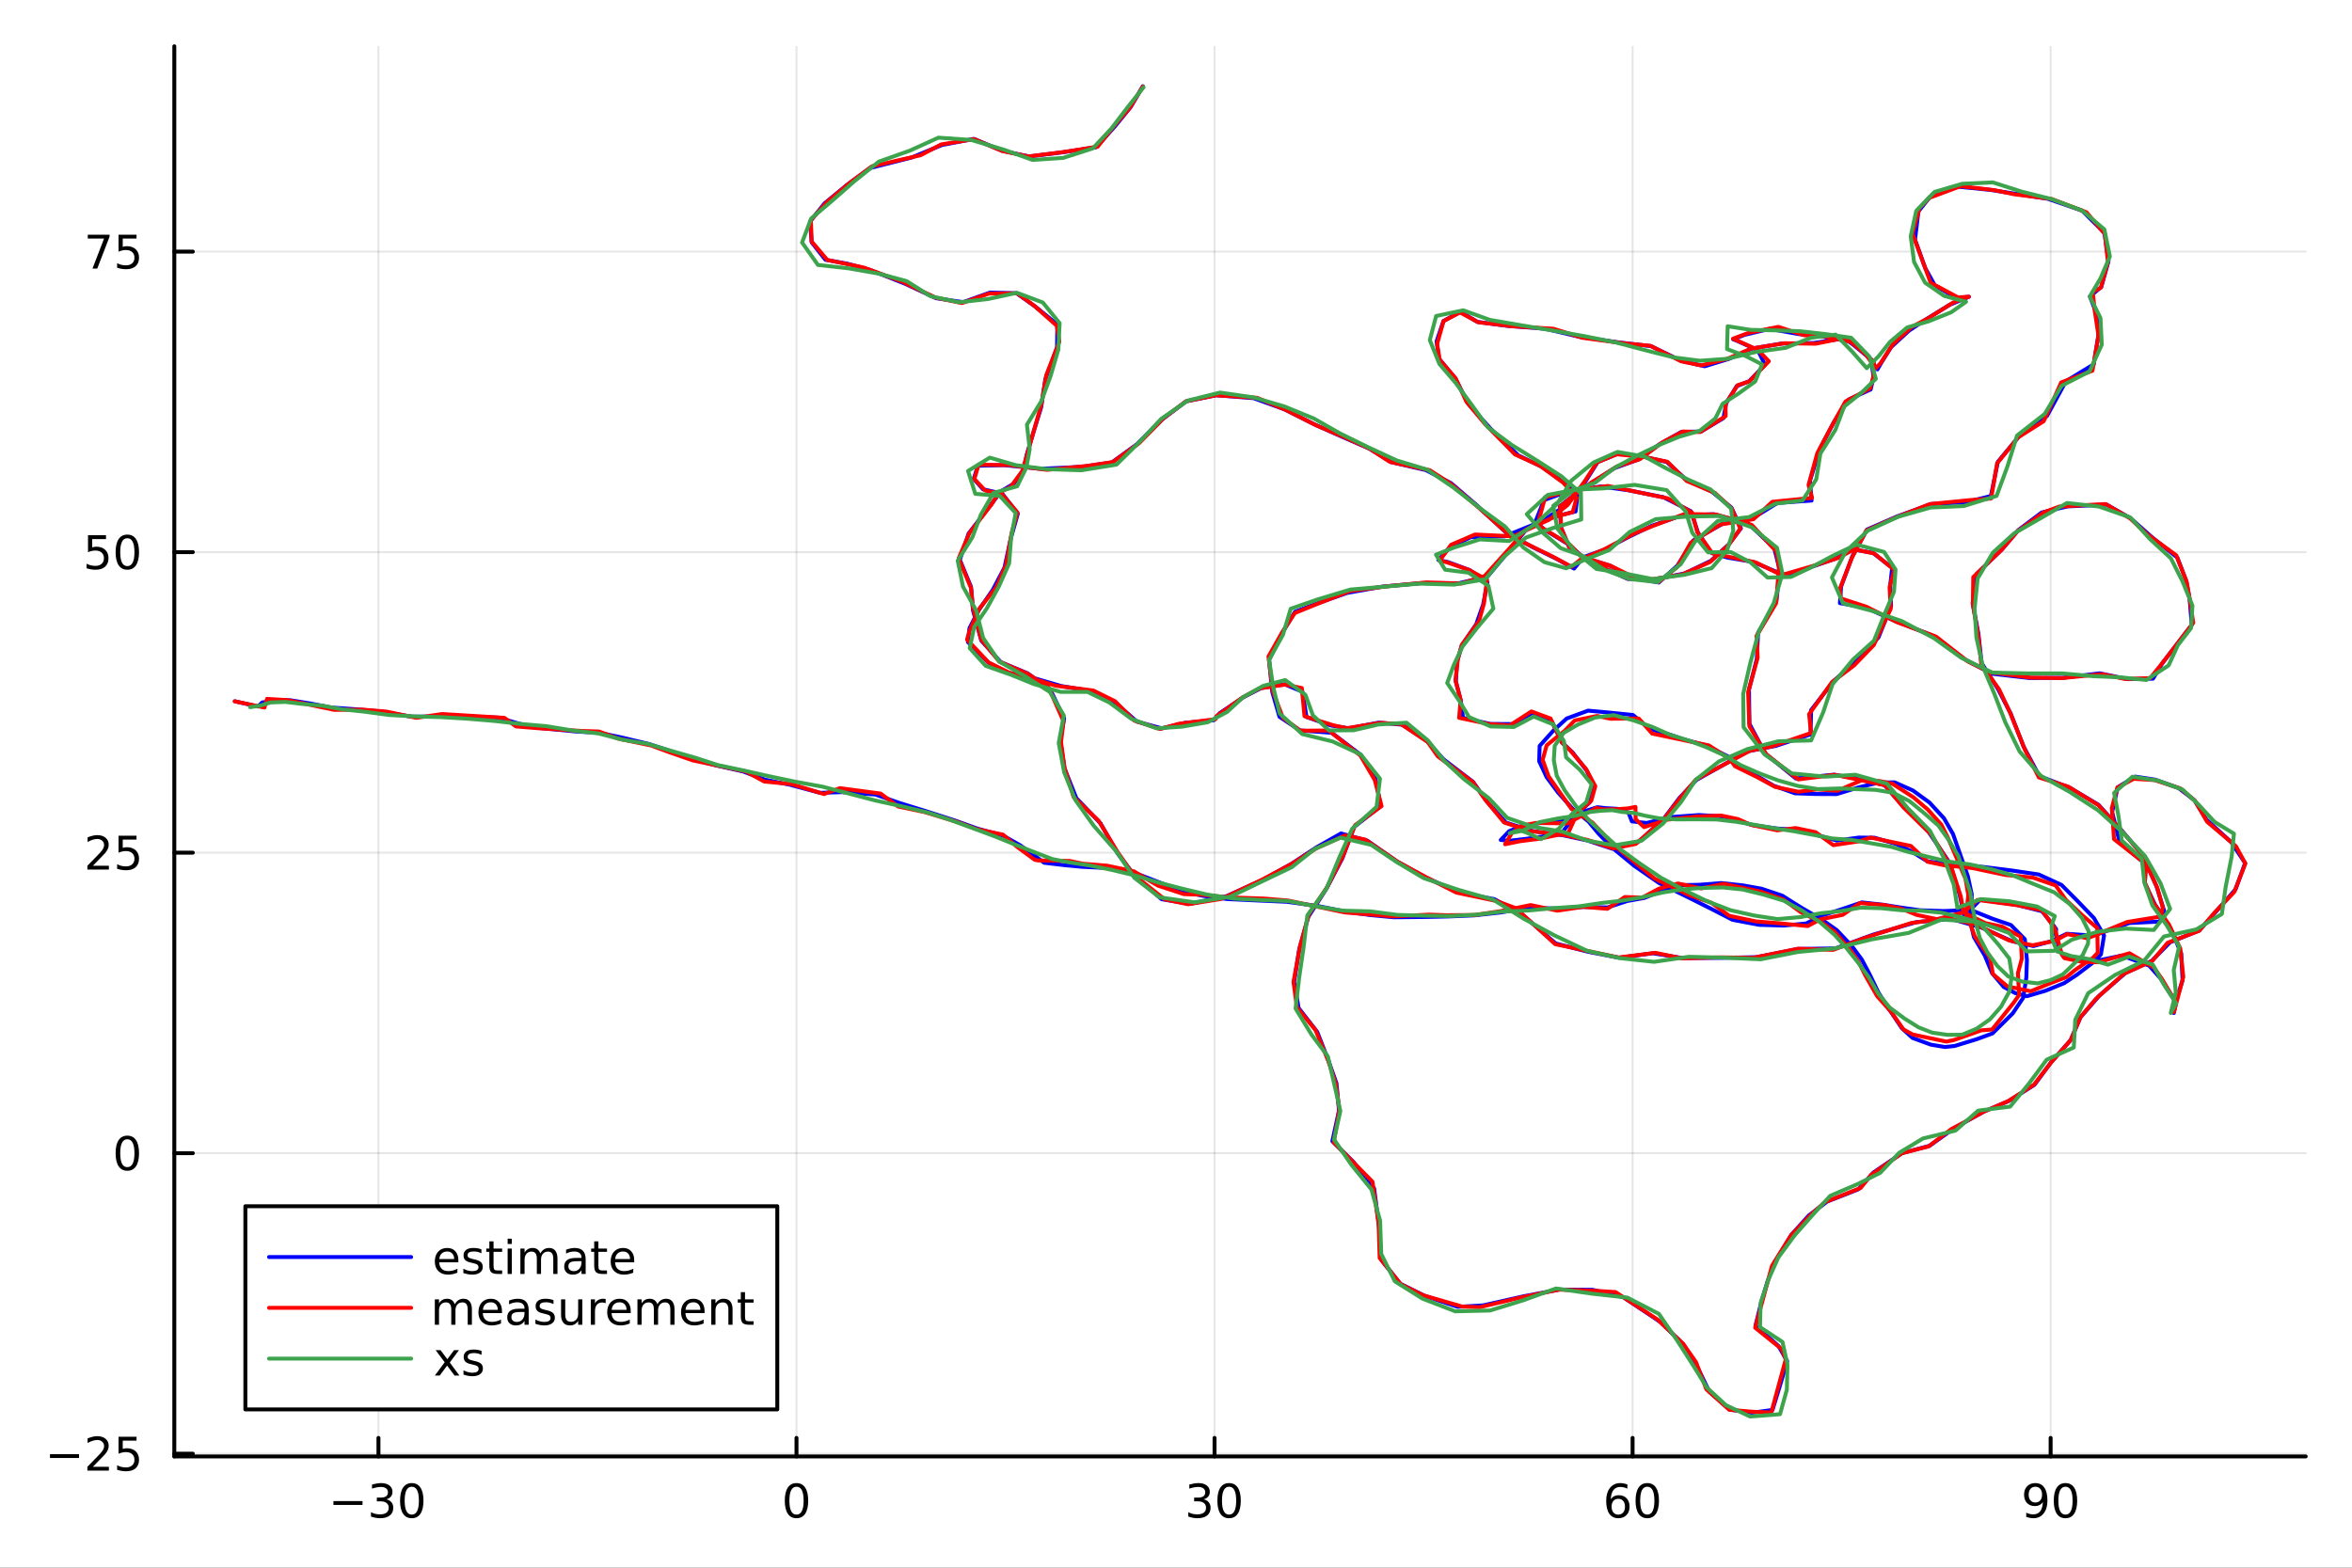 <?xml version="1.0" encoding="utf-8"?>
<svg xmlns="http://www.w3.org/2000/svg" xmlns:xlink="http://www.w3.org/1999/xlink" width="600" height="400" viewBox="0 0 2400 1600">
<rect x="0" y="0" width="2400" height="1600" fill="#333333" stroke="none"/>
<defs>
  <clipPath id="clip020">
    <rect x="0" y="0" width="2400" height="1600"/>
  </clipPath>
</defs>
<path clip-path="url(#clip020)" d="M0 1600 L2400 1600 L2400 0 L0 0  Z" fill="#ffffff" fill-rule="evenodd" fill-opacity="1"/>
<defs>
  <clipPath id="clip021">
    <rect x="480" y="0" width="1681" height="1600"/>
  </clipPath>
</defs>
<path clip-path="url(#clip020)" d="M177.871 1486.45 L2352.76 1486.45 L2352.76 47.244 L177.871 47.244  Z" fill="#ffffff" fill-rule="evenodd" fill-opacity="1"/>
<defs>
  <clipPath id="clip022">
    <rect x="177" y="47" width="2176" height="1440"/>
  </clipPath>
</defs>
<polyline clip-path="url(#clip022)" style="stroke:#000000; stroke-linecap:round; stroke-linejoin:round; stroke-width:2; stroke-opacity:0.1; fill:none" points="386.18,1486.45 386.18,47.244 "/>
<polyline clip-path="url(#clip022)" style="stroke:#000000; stroke-linecap:round; stroke-linejoin:round; stroke-width:2; stroke-opacity:0.1; fill:none" points="812.754,1486.45 812.754,47.244 "/>
<polyline clip-path="url(#clip022)" style="stroke:#000000; stroke-linecap:round; stroke-linejoin:round; stroke-width:2; stroke-opacity:0.1; fill:none" points="1239.33,1486.45 1239.33,47.244 "/>
<polyline clip-path="url(#clip022)" style="stroke:#000000; stroke-linecap:round; stroke-linejoin:round; stroke-width:2; stroke-opacity:0.1; fill:none" points="1665.9,1486.45 1665.9,47.244 "/>
<polyline clip-path="url(#clip022)" style="stroke:#000000; stroke-linecap:round; stroke-linejoin:round; stroke-width:2; stroke-opacity:0.1; fill:none" points="2092.48,1486.45 2092.48,47.244 "/>
<polyline clip-path="url(#clip022)" style="stroke:#000000; stroke-linecap:round; stroke-linejoin:round; stroke-width:2; stroke-opacity:0.1; fill:none" points="177.871,1483.66 2352.76,1483.66 "/>
<polyline clip-path="url(#clip022)" style="stroke:#000000; stroke-linecap:round; stroke-linejoin:round; stroke-width:2; stroke-opacity:0.1; fill:none" points="177.871,1176.95 2352.76,1176.95 "/>
<polyline clip-path="url(#clip022)" style="stroke:#000000; stroke-linecap:round; stroke-linejoin:round; stroke-width:2; stroke-opacity:0.1; fill:none" points="177.871,870.238 2352.76,870.238 "/>
<polyline clip-path="url(#clip022)" style="stroke:#000000; stroke-linecap:round; stroke-linejoin:round; stroke-width:2; stroke-opacity:0.1; fill:none" points="177.871,563.525 2352.76,563.525 "/>
<polyline clip-path="url(#clip022)" style="stroke:#000000; stroke-linecap:round; stroke-linejoin:round; stroke-width:2; stroke-opacity:0.1; fill:none" points="177.871,256.812 2352.76,256.812 "/>
<polyline clip-path="url(#clip020)" style="stroke:#000000; stroke-linecap:round; stroke-linejoin:round; stroke-width:4; stroke-opacity:1; fill:none" points="177.871,1486.45 2352.76,1486.45 "/>
<polyline clip-path="url(#clip020)" style="stroke:#000000; stroke-linecap:round; stroke-linejoin:round; stroke-width:4; stroke-opacity:1; fill:none" points="386.18,1486.45 386.18,1467.55 "/>
<polyline clip-path="url(#clip020)" style="stroke:#000000; stroke-linecap:round; stroke-linejoin:round; stroke-width:4; stroke-opacity:1; fill:none" points="812.754,1486.45 812.754,1467.55 "/>
<polyline clip-path="url(#clip020)" style="stroke:#000000; stroke-linecap:round; stroke-linejoin:round; stroke-width:4; stroke-opacity:1; fill:none" points="1239.33,1486.45 1239.33,1467.55 "/>
<polyline clip-path="url(#clip020)" style="stroke:#000000; stroke-linecap:round; stroke-linejoin:round; stroke-width:4; stroke-opacity:1; fill:none" points="1665.9,1486.45 1665.9,1467.55 "/>
<polyline clip-path="url(#clip020)" style="stroke:#000000; stroke-linecap:round; stroke-linejoin:round; stroke-width:4; stroke-opacity:1; fill:none" points="2092.48,1486.45 2092.48,1467.55 "/>
<path clip-path="url(#clip020)" d="M340.243 1532.02 L369.919 1532.02 L369.919 1535.95 L340.243 1535.95 L340.243 1532.02 Z" fill="#000000" fill-rule="nonzero" fill-opacity="1" /><path clip-path="url(#clip020)" d="M394.178 1530.21 Q397.534 1530.93 399.409 1533.2 Q401.307 1535.47 401.307 1538.8 Q401.307 1543.92 397.789 1546.72 Q394.27 1549.52 387.789 1549.52 Q385.613 1549.52 383.298 1549.08 Q381.007 1548.66 378.553 1547.81 L378.553 1543.29 Q380.497 1544.43 382.812 1545.01 Q385.127 1545.58 387.65 1545.58 Q392.048 1545.58 394.34 1543.85 Q396.655 1542.11 396.655 1538.8 Q396.655 1535.75 394.502 1534.03 Q392.372 1532.3 388.553 1532.3 L384.525 1532.3 L384.525 1528.45 L388.738 1528.45 Q392.187 1528.45 394.016 1527.09 Q395.845 1525.7 395.845 1523.11 Q395.845 1520.45 393.946 1519.03 Q392.071 1517.6 388.553 1517.6 Q386.632 1517.6 384.433 1518.01 Q382.234 1518.43 379.595 1519.31 L379.595 1515.14 Q382.257 1514.4 384.571 1514.03 Q386.909 1513.66 388.97 1513.66 Q394.294 1513.66 397.395 1516.09 Q400.497 1518.5 400.497 1522.62 Q400.497 1525.49 398.854 1527.48 Q397.21 1529.45 394.178 1530.21 Z" fill="#000000" fill-rule="nonzero" fill-opacity="1" /><path clip-path="url(#clip020)" d="M420.173 1517.37 Q416.562 1517.37 414.733 1520.93 Q412.928 1524.47 412.928 1531.6 Q412.928 1538.71 414.733 1542.27 Q416.562 1545.82 420.173 1545.82 Q423.807 1545.82 425.613 1542.27 Q427.442 1538.71 427.442 1531.6 Q427.442 1524.47 425.613 1520.93 Q423.807 1517.37 420.173 1517.37 M420.173 1513.66 Q425.983 1513.66 429.039 1518.27 Q432.118 1522.85 432.118 1531.6 Q432.118 1540.33 429.039 1544.94 Q425.983 1549.52 420.173 1549.52 Q414.363 1549.52 411.284 1544.94 Q408.229 1540.33 408.229 1531.6 Q408.229 1522.85 411.284 1518.27 Q414.363 1513.66 420.173 1513.66 Z" fill="#000000" fill-rule="nonzero" fill-opacity="1" /><path clip-path="url(#clip020)" d="M812.754 1517.37 Q809.143 1517.37 807.314 1520.93 Q805.509 1524.47 805.509 1531.6 Q805.509 1538.71 807.314 1542.27 Q809.143 1545.82 812.754 1545.82 Q816.388 1545.82 818.194 1542.27 Q820.023 1538.71 820.023 1531.6 Q820.023 1524.47 818.194 1520.93 Q816.388 1517.37 812.754 1517.37 M812.754 1513.66 Q818.564 1513.66 821.62 1518.27 Q824.699 1522.85 824.699 1531.6 Q824.699 1540.33 821.62 1544.94 Q818.564 1549.52 812.754 1549.52 Q806.944 1549.52 803.865 1544.94 Q800.81 1540.33 800.81 1531.6 Q800.81 1522.85 803.865 1518.27 Q806.944 1513.66 812.754 1513.66 Z" fill="#000000" fill-rule="nonzero" fill-opacity="1" /><path clip-path="url(#clip020)" d="M1228.17 1530.21 Q1231.53 1530.93 1233.4 1533.2 Q1235.3 1535.47 1235.3 1538.8 Q1235.3 1543.92 1231.78 1546.72 Q1228.26 1549.52 1221.78 1549.52 Q1219.61 1549.52 1217.29 1549.08 Q1215 1548.66 1212.55 1547.81 L1212.55 1543.29 Q1214.49 1544.43 1216.81 1545.01 Q1219.12 1545.58 1221.64 1545.58 Q1226.04 1545.58 1228.33 1543.85 Q1230.65 1542.11 1230.65 1538.8 Q1230.65 1535.75 1228.49 1534.03 Q1226.37 1532.3 1222.55 1532.3 L1218.52 1532.3 L1218.52 1528.45 L1222.73 1528.45 Q1226.18 1528.45 1228.01 1527.09 Q1229.84 1525.7 1229.84 1523.11 Q1229.84 1520.45 1227.94 1519.03 Q1226.06 1517.6 1222.55 1517.6 Q1220.62 1517.6 1218.43 1518.01 Q1216.23 1518.43 1213.59 1519.31 L1213.59 1515.14 Q1216.25 1514.4 1218.56 1514.03 Q1220.9 1513.66 1222.96 1513.66 Q1228.29 1513.66 1231.39 1516.09 Q1234.49 1518.5 1234.49 1522.62 Q1234.49 1525.49 1232.85 1527.48 Q1231.2 1529.45 1228.17 1530.21 Z" fill="#000000" fill-rule="nonzero" fill-opacity="1" /><path clip-path="url(#clip020)" d="M1254.17 1517.37 Q1250.55 1517.37 1248.73 1520.93 Q1246.92 1524.47 1246.92 1531.6 Q1246.92 1538.71 1248.73 1542.27 Q1250.55 1545.82 1254.17 1545.82 Q1257.8 1545.82 1259.61 1542.27 Q1261.43 1538.71 1261.43 1531.6 Q1261.43 1524.47 1259.61 1520.93 Q1257.8 1517.37 1254.17 1517.37 M1254.17 1513.66 Q1259.98 1513.66 1263.03 1518.27 Q1266.11 1522.85 1266.11 1531.6 Q1266.11 1540.33 1263.03 1544.94 Q1259.98 1549.52 1254.17 1549.52 Q1248.36 1549.52 1245.28 1544.94 Q1242.22 1540.33 1242.22 1531.6 Q1242.22 1522.85 1245.28 1518.27 Q1248.36 1513.66 1254.17 1513.66 Z" fill="#000000" fill-rule="nonzero" fill-opacity="1" /><path clip-path="url(#clip020)" d="M1651.31 1529.7 Q1648.16 1529.7 1646.31 1531.86 Q1644.48 1534.01 1644.48 1537.76 Q1644.48 1541.49 1646.31 1543.66 Q1648.16 1545.82 1651.31 1545.82 Q1654.46 1545.82 1656.28 1543.66 Q1658.14 1541.49 1658.14 1537.76 Q1658.14 1534.01 1656.28 1531.86 Q1654.46 1529.7 1651.31 1529.7 M1660.59 1515.05 L1660.59 1519.31 Q1658.83 1518.48 1657.02 1518.04 Q1655.24 1517.6 1653.48 1517.6 Q1648.85 1517.6 1646.4 1520.72 Q1643.97 1523.85 1643.62 1530.17 Q1644.99 1528.15 1647.05 1527.09 Q1649.11 1526 1651.59 1526 Q1656.79 1526 1659.8 1529.17 Q1662.83 1532.32 1662.83 1537.76 Q1662.83 1543.08 1659.69 1546.3 Q1656.54 1549.52 1651.31 1549.52 Q1645.31 1549.52 1642.14 1544.94 Q1638.97 1540.33 1638.97 1531.6 Q1638.97 1523.41 1642.86 1518.55 Q1646.75 1513.66 1653.3 1513.66 Q1655.06 1513.66 1656.84 1514.01 Q1658.65 1514.36 1660.59 1515.05 Z" fill="#000000" fill-rule="nonzero" fill-opacity="1" /><path clip-path="url(#clip020)" d="M1680.89 1517.37 Q1677.28 1517.37 1675.45 1520.93 Q1673.65 1524.47 1673.65 1531.6 Q1673.65 1538.71 1675.45 1542.27 Q1677.28 1545.82 1680.89 1545.82 Q1684.52 1545.82 1686.33 1542.27 Q1688.16 1538.71 1688.16 1531.6 Q1688.16 1524.47 1686.33 1520.93 Q1684.52 1517.37 1680.89 1517.37 M1680.89 1513.66 Q1686.7 1513.66 1689.76 1518.27 Q1692.83 1522.85 1692.83 1531.6 Q1692.83 1540.33 1689.76 1544.94 Q1686.7 1549.52 1680.89 1549.52 Q1675.08 1549.52 1672 1544.94 Q1668.95 1540.33 1668.95 1531.6 Q1668.95 1522.85 1672 1518.27 Q1675.08 1513.66 1680.89 1513.66 Z" fill="#000000" fill-rule="nonzero" fill-opacity="1" /><path clip-path="url(#clip020)" d="M2067.6 1548.13 L2067.6 1543.87 Q2069.36 1544.7 2071.17 1545.14 Q2072.97 1545.58 2074.71 1545.58 Q2079.34 1545.58 2081.77 1542.48 Q2084.22 1539.36 2084.57 1533.01 Q2083.23 1535.01 2081.17 1536.07 Q2079.11 1537.13 2076.61 1537.13 Q2071.42 1537.13 2068.39 1534.01 Q2065.38 1530.86 2065.38 1525.42 Q2065.38 1520.1 2068.53 1516.88 Q2071.68 1513.66 2076.91 1513.66 Q2082.9 1513.66 2086.05 1518.27 Q2089.22 1522.85 2089.22 1531.6 Q2089.22 1539.77 2085.33 1544.66 Q2081.47 1549.52 2074.92 1549.52 Q2073.16 1549.52 2071.35 1549.17 Q2069.55 1548.82 2067.6 1548.13 M2076.91 1533.48 Q2080.06 1533.48 2081.89 1531.32 Q2083.74 1529.17 2083.74 1525.42 Q2083.74 1521.7 2081.89 1519.54 Q2080.06 1517.37 2076.91 1517.37 Q2073.76 1517.37 2071.91 1519.54 Q2070.08 1521.7 2070.08 1525.42 Q2070.08 1529.17 2071.91 1531.32 Q2073.76 1533.48 2076.91 1533.48 Z" fill="#000000" fill-rule="nonzero" fill-opacity="1" /><path clip-path="url(#clip020)" d="M2107.63 1517.37 Q2104.02 1517.37 2102.19 1520.93 Q2100.38 1524.47 2100.38 1531.6 Q2100.38 1538.71 2102.19 1542.27 Q2104.02 1545.82 2107.63 1545.82 Q2111.26 1545.82 2113.07 1542.27 Q2114.89 1538.71 2114.89 1531.6 Q2114.89 1524.47 2113.07 1520.93 Q2111.26 1517.37 2107.63 1517.37 M2107.63 1513.66 Q2113.44 1513.66 2116.49 1518.27 Q2119.57 1522.85 2119.57 1531.6 Q2119.57 1540.33 2116.49 1544.94 Q2113.44 1549.52 2107.63 1549.52 Q2101.82 1549.52 2098.74 1544.94 Q2095.68 1540.33 2095.68 1531.6 Q2095.68 1522.85 2098.74 1518.27 Q2101.82 1513.66 2107.63 1513.66 Z" fill="#000000" fill-rule="nonzero" fill-opacity="1" /><polyline clip-path="url(#clip020)" style="stroke:#000000; stroke-linecap:round; stroke-linejoin:round; stroke-width:4; stroke-opacity:1; fill:none" points="177.871,1486.45 177.871,47.244 "/>
<polyline clip-path="url(#clip020)" style="stroke:#000000; stroke-linecap:round; stroke-linejoin:round; stroke-width:4; stroke-opacity:1; fill:none" points="177.871,1483.66 196.769,1483.66 "/>
<polyline clip-path="url(#clip020)" style="stroke:#000000; stroke-linecap:round; stroke-linejoin:round; stroke-width:4; stroke-opacity:1; fill:none" points="177.871,1176.95 196.769,1176.95 "/>
<polyline clip-path="url(#clip020)" style="stroke:#000000; stroke-linecap:round; stroke-linejoin:round; stroke-width:4; stroke-opacity:1; fill:none" points="177.871,870.238 196.769,870.238 "/>
<polyline clip-path="url(#clip020)" style="stroke:#000000; stroke-linecap:round; stroke-linejoin:round; stroke-width:4; stroke-opacity:1; fill:none" points="177.871,563.525 196.769,563.525 "/>
<polyline clip-path="url(#clip020)" style="stroke:#000000; stroke-linecap:round; stroke-linejoin:round; stroke-width:4; stroke-opacity:1; fill:none" points="177.871,256.812 196.769,256.812 "/>
<path clip-path="url(#clip020)" d="M50.992 1484.11 L80.668 1484.11 L80.668 1488.05 L50.992 1488.05 L50.992 1484.11 Z" fill="#000000" fill-rule="nonzero" fill-opacity="1" /><path clip-path="url(#clip020)" d="M94.788 1497.01 L111.108 1497.01 L111.108 1500.94 L89.163 1500.94 L89.163 1497.01 Q91.825 1494.25 96.409 1489.62 Q101.015 1484.97 102.196 1483.63 Q104.441 1481.1 105.321 1479.37 Q106.223 1477.61 106.223 1475.92 Q106.223 1473.17 104.279 1471.43 Q102.358 1469.69 99.256 1469.69 Q97.057 1469.69 94.603 1470.46 Q92.172 1471.22 89.395 1472.77 L89.395 1468.05 Q92.219 1466.92 94.672 1466.34 Q97.126 1465.76 99.163 1465.76 Q104.534 1465.76 107.728 1468.44 Q110.922 1471.13 110.922 1475.62 Q110.922 1477.75 110.112 1479.67 Q109.325 1481.57 107.219 1484.16 Q106.64 1484.83 103.538 1488.05 Q100.436 1491.24 94.788 1497.01 Z" fill="#000000" fill-rule="nonzero" fill-opacity="1" /><path clip-path="url(#clip020)" d="M120.969 1466.38 L139.325 1466.38 L139.325 1470.32 L125.251 1470.32 L125.251 1478.79 Q126.27 1478.44 127.288 1478.28 Q128.307 1478.1 129.325 1478.1 Q135.112 1478.1 138.492 1481.27 Q141.871 1484.44 141.871 1489.85 Q141.871 1495.43 138.399 1498.54 Q134.927 1501.61 128.607 1501.61 Q126.432 1501.61 124.163 1501.24 Q121.918 1500.87 119.51 1500.13 L119.51 1495.43 Q121.594 1496.57 123.816 1497.12 Q126.038 1497.68 128.515 1497.68 Q132.519 1497.68 134.857 1495.57 Q137.195 1493.47 137.195 1489.85 Q137.195 1486.24 134.857 1484.14 Q132.519 1482.03 128.515 1482.03 Q126.64 1482.03 124.765 1482.45 Q122.913 1482.86 120.969 1483.74 L120.969 1466.38 Z" fill="#000000" fill-rule="nonzero" fill-opacity="1" /><path clip-path="url(#clip020)" d="M129.927 1162.75 Q126.316 1162.75 124.487 1166.31 Q122.682 1169.86 122.682 1176.98 Q122.682 1184.09 124.487 1187.66 Q126.316 1191.2 129.927 1191.2 Q133.561 1191.2 135.367 1187.66 Q137.195 1184.09 137.195 1176.98 Q137.195 1169.86 135.367 1166.31 Q133.561 1162.75 129.927 1162.75 M129.927 1159.05 Q135.737 1159.05 138.793 1163.65 Q141.871 1168.23 141.871 1176.98 Q141.871 1185.71 138.793 1190.32 Q135.737 1194.9 129.927 1194.9 Q124.117 1194.9 121.038 1190.32 Q117.983 1185.71 117.983 1176.98 Q117.983 1168.23 121.038 1163.65 Q124.117 1159.05 129.927 1159.05 Z" fill="#000000" fill-rule="nonzero" fill-opacity="1" /><path clip-path="url(#clip020)" d="M94.788 883.582 L111.108 883.582 L111.108 887.518 L89.163 887.518 L89.163 883.582 Q91.825 880.828 96.409 876.198 Q101.015 871.545 102.196 870.203 Q104.441 867.68 105.321 865.944 Q106.223 864.184 106.223 862.495 Q106.223 859.74 104.279 858.004 Q102.358 856.268 99.256 856.268 Q97.057 856.268 94.603 857.032 Q92.172 857.796 89.395 859.346 L89.395 854.624 Q92.219 853.49 94.672 852.911 Q97.126 852.333 99.163 852.333 Q104.534 852.333 107.728 855.018 Q110.922 857.703 110.922 862.194 Q110.922 864.323 110.112 866.245 Q109.325 868.143 107.219 870.735 Q106.64 871.407 103.538 874.624 Q100.436 877.819 94.788 883.582 Z" fill="#000000" fill-rule="nonzero" fill-opacity="1" /><path clip-path="url(#clip020)" d="M120.969 852.958 L139.325 852.958 L139.325 856.893 L125.251 856.893 L125.251 865.365 Q126.27 865.018 127.288 864.856 Q128.307 864.67 129.325 864.67 Q135.112 864.67 138.492 867.842 Q141.871 871.013 141.871 876.43 Q141.871 882.008 138.399 885.11 Q134.927 888.189 128.607 888.189 Q126.432 888.189 124.163 887.819 Q121.918 887.448 119.51 886.707 L119.51 882.008 Q121.594 883.143 123.816 883.698 Q126.038 884.254 128.515 884.254 Q132.519 884.254 134.857 882.147 Q137.195 880.041 137.195 876.43 Q137.195 872.819 134.857 870.712 Q132.519 868.606 128.515 868.606 Q126.64 868.606 124.765 869.022 Q122.913 869.439 120.969 870.319 L120.969 852.958 Z" fill="#000000" fill-rule="nonzero" fill-opacity="1" /><path clip-path="url(#clip020)" d="M89.811 546.245 L108.168 546.245 L108.168 550.18 L94.094 550.18 L94.094 558.652 Q95.112 558.305 96.131 558.143 Q97.149 557.958 98.168 557.958 Q103.955 557.958 107.334 561.129 Q110.714 564.3 110.714 569.717 Q110.714 575.296 107.242 578.398 Q103.77 581.476 97.45 581.476 Q95.274 581.476 93.006 581.106 Q90.76 580.736 88.353 579.995 L88.353 575.296 Q90.436 576.43 92.659 576.986 Q94.881 577.541 97.358 577.541 Q101.362 577.541 103.7 575.435 Q106.038 573.328 106.038 569.717 Q106.038 566.106 103.7 564 Q101.362 561.893 97.358 561.893 Q95.483 561.893 93.608 562.31 Q91.756 562.726 89.811 563.606 L89.811 546.245 Z" fill="#000000" fill-rule="nonzero" fill-opacity="1" /><path clip-path="url(#clip020)" d="M129.927 549.324 Q126.316 549.324 124.487 552.889 Q122.682 556.43 122.682 563.56 Q122.682 570.666 124.487 574.231 Q126.316 577.773 129.927 577.773 Q133.561 577.773 135.367 574.231 Q137.195 570.666 137.195 563.56 Q137.195 556.43 135.367 552.889 Q133.561 549.324 129.927 549.324 M129.927 545.62 Q135.737 545.62 138.793 550.227 Q141.871 554.81 141.871 563.56 Q141.871 572.287 138.793 576.893 Q135.737 581.476 129.927 581.476 Q124.117 581.476 121.038 576.893 Q117.983 572.287 117.983 563.56 Q117.983 554.81 121.038 550.227 Q124.117 545.62 129.927 545.62 Z" fill="#000000" fill-rule="nonzero" fill-opacity="1" /><path clip-path="url(#clip020)" d="M89.58 239.532 L111.802 239.532 L111.802 241.523 L99.256 274.092 L94.371 274.092 L106.177 243.468 L89.58 243.468 L89.58 239.532 Z" fill="#000000" fill-rule="nonzero" fill-opacity="1" /><path clip-path="url(#clip020)" d="M120.969 239.532 L139.325 239.532 L139.325 243.468 L125.251 243.468 L125.251 251.94 Q126.27 251.593 127.288 251.431 Q128.307 251.245 129.325 251.245 Q135.112 251.245 138.492 254.417 Q141.871 257.588 141.871 263.005 Q141.871 268.583 138.399 271.685 Q134.927 274.764 128.607 274.764 Q126.432 274.764 124.163 274.393 Q121.918 274.023 119.51 273.282 L119.51 268.583 Q121.594 269.718 123.816 270.273 Q126.038 270.829 128.515 270.829 Q132.519 270.829 134.857 268.722 Q137.195 266.616 137.195 263.005 Q137.195 259.394 134.857 257.287 Q132.519 255.181 128.515 255.181 Q126.64 255.181 124.765 255.597 Q122.913 256.014 120.969 256.894 L120.969 239.532 Z" fill="#000000" fill-rule="nonzero" fill-opacity="1" /><polyline clip-path="url(#clip022)" style="stroke:#0000ff; stroke-linecap:round; stroke-linejoin:round; stroke-width:4; stroke-opacity:1; fill:none" points="239.715,715.73 263.268,721.083 267.637,716.889 287.365,714.581 296.59,714.711 317.904,718.183 337.693,722.067 363.331,723.916 389.874,726.294 420.117,731.429 448.806,731.265 473.036,731.113 508.771,732.441 530.189,738.745 552.326,743.111 586.94,746.488 612.557,748.063 633.615,752.512 662.149,759.316 685.242,766.894 707.679,774.969 730.447,781.11 758.238,787.369 780.848,795.762 806.201,800.96 836.831,809.179 859.227,808.439 893.292,810.912 917.993,819.575 943.838,827.568 973.922,837.263 997.694,845.79 1023.25,852.686 1041.18,862.807 1058.17,875.03 1065.45,880.543 1086.95,883.072 1104.36,884.68 1126.88,885.75 1152.71,888.883 1179.17,899.088 1205.73,909.372 1226.88,914.201 1252.17,917.588 1284.71,919.103 1313.41,920.368 1345.68,924.892 1372.88,930.35 1397.94,933.884 1422.25,936.167 1454.27,935.868 1477.94,935.341 1504.38,934.232 1530.57,931.366 1559.96,926.557 1588.58,927.239 1615.45,925.614 1640.38,926.142 1660.44,919.567 1678.04,916.419 1694.82,909.579 1712.51,903.414 1733.51,903.055 1756.34,901.266 1778.4,903.623 1797.39,907.003 1818.53,914.079 1837.65,926.097 1858.99,938.503 1874.3,949.325 1889.71,965.598 1899.89,979.447 1907.58,993.967 1916.85,1013.19 1928.19,1030.79 1940.73,1049.43 1951.58,1059.34 1970.3,1066.19 1984.66,1068.59 1994.52,1067.53 2017.33,1060.52 2033.12,1054.74 2053.77,1034.3 2064.47,1018.42 2067.68,997.83 2068.29,979.62 2066.16,958.583 2051.98,944.075 2033.22,937.698 2010.67,928.591 1983.73,929.846 1959.14,929.002 1938.91,926.151 1921.46,923.38 1899.74,921.017 1880.43,927.581 1858.78,934.577 1843.05,942.49 1820.17,944.65 1795.15,943.916 1767.91,938.771 1746.06,927.529 1723.63,916.308 1692.82,901.161 1667.7,883.714 1645.6,865.539 1631.21,850.846 1620.96,838.477 1604.5,825.202 1589.79,808.777 1578.17,793.119 1570.6,776.921 1571.07,761.288 1584.69,746.078 1598.62,733.341 1620.51,725.296 1639.3,726.996 1666.26,729.7 1683.53,744.058 1704.74,750.026 1718.34,754.744 1740.53,760.676 1762.77,771.807 1774.18,780.918 1791.41,791.133 1809.92,801.945 1831.67,809.642 1852.32,810.365 1874.09,810.465 1897.35,803.382 1917.59,798.633 1933.29,798.469 1951.88,806.731 1968.88,819.077 1983.61,835.088 1992.84,851.129 2000.2,872.075 2007.97,894.132 2012,912.781 2011.37,933.297 2011.13,943.332 2014.21,956.421 2025.29,975.236 2032.73,993.193 2044.65,1007.32 2056.11,1013.46 2068.25,1016.76 2087.29,1011.17 2106.28,1003.42 2119.15,994.969 2135.28,982.732 2143.78,974.135 2146.99,954.812 2136.67,936.958 2119.68,919.341 2103.59,903.17 2080.3,892.488 2052.44,888.369 2025.17,884.992 2008.8,883.223 1985.95,881.561 1966.9,879.158 1949.23,868.259 1934.7,861.345 1912.74,854.996 1896.81,854.821 1874.27,857.918 1853.65,852.075 1833.2,846.818 1813.69,845.618 1789.4,842.254 1771.8,837.498 1755.48,833.103 1733.74,831.835 1706.36,833.803 1680.2,839.924 1665.2,838.292 1661.78,829.673 1656.86,826.921 1649.94,825.464 1638.61,824.829 1630.01,823.841 1616.19,828.216 1601.56,835.197 1575.25,839.457 1554.13,842.633 1540,848.242 1531.39,857.269 1539.95,858.167 1558.29,855.99 1592.88,851.196 1606.83,832.943 1622.03,819.072 1626.93,803.226 1619.14,786.572 1604.86,768.151 1593.72,757.644 1583.9,737.171 1564.34,727.323 1543.36,739.001 1520.8,738.874 1492.9,732.642 1490.5,714.635 1485.55,695.442 1486.88,674.988 1491.56,658.934 1506.41,636.965 1513.46,616.847 1517.82,594.228 1499.74,581.86 1477.73,573.738 1467.71,571.497 1479.41,558.826 1500.6,548.292 1535.3,547.4 1572.6,532.257 1597.97,515.985 1616.83,492.912 1630.29,471.582 1651.34,462.86 1677.26,466.219 1700.7,471.439 1719.88,488.838 1747.02,501.932 1766.86,518.167 1776.45,539.233 1764.05,555.571 1745.89,572.335 1718.99,585.279 1686.41,591.573 1660.93,590.85 1627.07,575.578 1601.57,559.457 1592.74,538 1591.62,516.802 1609.89,502.227 1625.52,491.848 1647.59,477.695 1671.87,468.971 1693.12,453.586 1715.66,440.815 1735.85,440.375 1758.64,426.712 1761.46,411.379 1772.16,394.132 1784.79,389.068 1801.06,372.246 1793.69,357.434 1772.11,347.665 1768.51,346.281 1780.59,341.653 1805.81,335.639 1834.66,340.875 1859.58,343.438 1886.81,348.323 1909.2,366.749 1911.83,384.538 1908.87,397.472 1886.27,407.818 1871.56,430.496 1857.02,458.052 1846.87,490.741 1848.55,510.871 1813.62,513.338 1789.5,528.327 1757.57,534.673 1727.9,551.532 1711.65,577.252 1692.65,594.549 1664.97,589.452 1642.78,577.268 1615.42,568.858 1600.97,555.866 1575.6,540.304 1566.92,532.099 1575.51,510.464 1599.38,501.659 1633.5,496.488 1662.32,500.47 1697.44,507.482 1725.38,521.722 1732.64,543.606 1746.22,564.168 1762.54,569.05 1788.79,573.479 1812.52,583.523 1823,587.004 1847.86,578.784 1872.04,570.461 1890.59,560.694 1911.17,564.233 1930.79,579.57 1928.77,597.609 1929.66,618.636 1916.82,650.514 1893.46,675.242 1871.15,694.987 1848.06,724.773 1847.49,749.558 1812.51,761.137 1783.95,766.668 1756.68,781.661 1731.06,796.028 1713.78,814.283 1698.22,834.932 1672.93,858.497 1646.02,866.485 1619.66,857.77 1595.32,852.563 1564.36,848.349 1536.57,839.463 1517.36,818.087 1503.11,797.957 1473.09,775.032 1455.86,756.061 1431.09,739.65 1406.77,737.508 1376.26,743.357 1357.91,740.433 1333.16,731.78 1329.02,705.98 1310.79,698.377 1287.02,702.206 1268.98,711.501 1244.81,727.722 1238.49,735.079 1209.17,737.732 1185.55,743.388 1160.04,736.445 1139.82,718.637 1116.7,705.8 1083.1,700.219 1051.57,691.056 1028.6,686.54 1008.48,676.283 987.671,655.295 989.276,641.147 998.552,622.953 1013.07,601.953 1024.97,579.331 1031.49,549.233 1038.59,524.317 1022.61,503.735 1003.11,499.372 993.612,488.727 997.864,475.319 1024.68,474.689 1061.53,478.45 1103.83,476.492 1134.64,471.908 1160.3,453.292 1185.33,428.49 1210.37,409.612 1241.05,403.383 1279.1,406.335 1310.91,417.866 1341.43,433.211 1370.95,446.435 1397.32,457.842 1419.49,471.603 1454.87,479.78 1480.64,493.083 1507.07,515.796 1536.8,543.534 1563.97,558.447 1587.79,570.102 1606.19,580.293 1615.7,568.66 1636.81,561.155 1662.71,547.576 1685.27,536.658 1715.48,526.289 1748.49,524.79 1783.62,533.96 1810.45,559.497 1816.04,581.9 1812.65,613.473 1793.94,645.912 1792.66,672.508 1784.66,703.831 1785.14,738.768 1801.31,769.091 1832.46,794.494 1871.41,790.667 1892.69,794.132 1922.93,801.344 1941.92,822.768 1967.8,848.827 1989.39,880.554 1999.74,913.506 2004.29,935.101 2020.63,918.197 2056.74,923.237 2083.72,930.05 2095.91,945.203 2098.11,948.242 2097.64,953.612 2101.91,970.618 2105.91,976.383 2119.56,979.332 2136.04,981.324 2165.09,975.247 2193.04,985.563 2204.88,998.812 2218.73,1020.63 2218.2,1033.88 2221.05,1019.66 2227.12,1000.31 2225.72,973.027 2214.74,947.358 2199.09,923.469 2188.66,901.502 2189.33,881.64 2162.99,860.078 2155.22,828.776 2160.91,803.538 2178.67,792.609 2199.16,795.729 2222.98,804.235 2239.17,816.689 2251.55,836.556 2276.76,859.478 2290.94,880.875 2281.2,907.603 2262.1,929.503 2244.12,949.672 2214.34,961.704 2195.71,980.69 2168.8,993.078 2142.33,1016 2122.95,1038.25 2112.8,1061.75 2092.94,1084.18 2076.01,1107.14 2049.9,1123.64 2024.19,1134.57 1994.47,1151.15 1969.04,1169.38 1940.5,1177.04 1911.66,1196.68 1896.29,1213.81 1864.51,1226.26 1845.77,1240.48 1828.07,1260.06 1811.13,1287.9 1803.42,1308.49 1797.4,1328.36 1791.33,1353.02 1814.73,1373.72 1823.61,1389.08 1816.79,1412.49 1808.66,1439.01 1787.79,1441.83 1765.45,1438.73 1744.19,1420.41 1731.58,1394.19 1717.62,1371.95 1694.13,1349.18 1656.3,1323.85 1625.06,1316.4 1591.24,1316.14 1554.92,1322.97 1513.32,1332.3 1487.26,1333.76 1453.94,1322.65 1428.83,1310.18 1409.49,1285.87 1407.31,1252.4 1402.14,1212.76 1381.16,1185.98 1359.55,1164.78 1366.34,1133.42 1363.72,1105.57 1355.25,1081.68 1344.09,1053.17 1325.14,1028.87 1320.54,1002.24 1325.64,969.46 1334.93,935.84 1353.44,907.079 1369.7,876.148 1381.68,844.054 1408.94,822.659 1403.59,794.987 1388.47,770.371 1358.98,747.915 1326.47,745.469 1305.59,731.554 1298.23,706.268 1294.99,673.511 1308.07,646.554 1321.37,624.391 1342.91,616.266 1374.78,605.091 1410.93,598.652 1450.65,595.147 1488.83,595.214 1517.95,588.354 1540.43,561.585 1557.9,539.809 1585.48,527.412 1607.77,522.029 1609.61,505.58 1595.92,492.571 1574.39,477.003 1549.12,464.659 1520.99,437.496 1498.38,412.342 1485.08,386.244 1468.4,366.033 1465.93,348.295 1472.94,327.587 1490.28,318.119 1507.45,328.475 1537.73,332.536 1576.83,335.547 1611.24,343.643 1652.3,349.526 1684.7,353.27 1715.29,368.123 1739.47,373.818 1764.07,366.328 1787.93,355.712 1818.17,350.63 1850.98,350.045 1881.88,345.242 1904.27,361.254 1915.75,377.026 1919.99,369.725 1929.79,354.166 1948.05,337.394 1965.98,325.517 1989.54,311.056 2009.1,302.917 1996.42,304.196 1974.37,291.382 1964.52,273.586 1954.11,244.598 1957.58,215.65 1969.85,200.406 1997.74,190.498 2030.73,193.785 2056.18,197.704 2089.71,202.916 2124.67,214.998 2147.44,237.756 2151.55,266.573 2144.13,292.885 2132.6,302.519 2138.56,318.226 2141.51,340.325 2136.44,371.846 2108.13,389.041 2088.71,424.644 2060.4,445.161 2038.63,471.353 2031.51,506.27 2005.38,512.621 1970.72,514.41 1936.01,527.001 1905.2,540.441 1890.17,567.621 1878.66,598.614 1877.46,615.559 1904.36,620.292 1933.48,633.666 1970.96,648.262 2004.78,672.855 2032.48,687.603 2070.65,691.974 2105.07,691.783 2142.62,687.196 2171.29,693.134 2196.95,692.645 2206.5,676.932 2220.73,658.363 2236.48,637.896 2234.38,611.936 2230.86,592.902 2221.77,569.076 2195.61,548.055 2174.27,529.156 2149.71,515.024 2109.72,516.83 2083.34,523.078 2059.42,541.122 2042.98,560.568 2016.84,585.867 2012.9,615.632 2018.79,646.814 2022.04,676.73 2038.73,703.198 2051.67,728.152 2064.83,761.856 2081.04,792.138 2111.83,803.9 2141.35,821.375 2166.87,849.765 2186.23,872.678 2200.4,904.191 2208.25,929.349 2203.9,940.579 2172.77,942.076 2135.93,954.921 2108.92,953.007 2093.51,960.545 2074.87,965.584 2052.97,960.506 2021.82,946.63 1991.05,937.881 1955.65,941.093 1911.5,953.876 1872.89,967.945 1834.72,968.519 1792.21,976.909 1754.85,977.63 1716.84,977.772 1686.56,972.904 1652.11,977.5 1620.11,971.295 1587.41,962.892 1552.87,932.994 1524.89,917.713 1487.89,910.535 1455.23,895.67 1425.57,879.295 1395.2,857.977 1368.41,850.613 1343.05,864.979 1318.11,881.464 1289.53,897.461 1251.63,914.617 1214.31,922.509 1185.27,917.732 1158.32,894.329 1140.15,870.612 1122.94,840.291 1098.26,814.536 1086.26,784.317 1081.93,756.167 1085.84,733.084 1071.88,704.196 1048.67,687.243 1021.31,675.874 1001.34,653.842 992.842,622.816 990.792,598.846 979.41,571.328 988.411,544.466 1009.06,517.785 1021.64,501.239 1034.45,493.675 1044.36,480.56 1047.73,463.954 1054.88,440.014 1062.35,415.934 1066.72,386.944 1078.63,354.616 1078.91,331.214 1056.72,313.123 1037.41,299.317 1010.18,298.597 982.802,308.385 955.151,304.336 924.054,289.815 887.693,275.433 864.821,269.184 842.276,265.119 828.181,247.233 826.581,226.129 841.389,207.544 864.156,188.843 887.727,171.533 930.504,160.678 961.195,147.999 993.757,141.743 1022.68,153.873 1050.01,159.699 1083.74,155.539 1118.66,150.208 1137.67,128.938 1153.83,109.174 1166.18,87.976 "/>
<polyline clip-path="url(#clip022)" style="stroke:#ff0000; stroke-linecap:round; stroke-linejoin:round; stroke-width:4; stroke-opacity:1; fill:none" points="239.425,715.765 269.868,722.144 272.484,713.274 293.656,714.575 297.041,715.274 324.1,720.954 341.006,724.5 369.814,724.255 394.37,726.267 424.828,732.646 451.133,728.745 472.306,730.033 514.664,732.634 526.466,741.394 551.037,743.394 593.41,745.994 611.212,746.583 630.678,753.81 664.562,760.901 684.043,768.127 706.921,776.065 730.653,781.033 761.167,787.425 779.808,797.62 807.806,800.344 840.894,810.429 857.018,804.368 898.609,809.938 916.426,823.114 943.584,828.807 976.715,838.892 996.252,846.13 1023.44,851.823 1037.89,864.3 1055.76,877.488 1059.16,878.2 1091.45,878.666 1105.04,881.525 1129.7,883.537 1156.91,889.241 1181.61,903.878 1208,912.552 1225.86,913.153 1253.93,915.889 1289.66,917.066 1314.33,919.091 1348.39,926.231 1372.25,931.237 1396.92,933.249 1421.6,935.273 1458.17,933.494 1476.05,934.083 1504.97,933.85 1531.32,929.912 1561.89,923.728 1589.16,929.433 1615.5,925.507 1640.19,927.531 1657.94,915.508 1675.81,916.097 1692.72,907.055 1712.23,901.694 1736.1,906.7 1759.01,902.05 1779.48,906.332 1796.53,909.902 1819.61,917.876 1837.65,931.089 1859.92,942.045 1871.97,950.866 1888.4,970.054 1896.22,981.145 1903.23,995.217 1915.46,1016.7 1929.33,1032.22 1942.38,1050.73 1951.83,1055.87 1975.78,1060.9 1986.05,1063.05 1993.71,1061.49 2021.69,1051.58 2032.76,1050.73 2054.48,1023.74 2060.33,1015.5 2059.1,993.18 2063.11,978.274 2061.9,955.982 2043.01,945.738 2025.92,942.156 2003.62,931.2 1976.48,938.107 1955.99,933.825 1939.72,927.274 1922.66,923.704 1897.94,921.679 1880.24,933.715 1857.32,938.352 1844.65,945.149 1816.53,942.401 1791.81,940.389 1764.51,934.672 1746.48,921.459 1723.42,913.484 1688.35,896.701 1667.76,879.819 1647.19,862.938 1636.01,851.185 1624.85,839.419 1603.47,825.531 1590.55,807.141 1580.22,792.443 1574.12,775.488 1578.23,760.68 1596.75,745.749 1606.84,735.321 1629.7,730.708 1643.29,733.542 1672.14,733.309 1685.88,748.694 1706.3,752.963 1716.51,755.085 1743.74,760.778 1765.12,774.629 1770.31,781.978 1792.52,792.885 1811.34,803.092 1835.18,808.073 1853.84,805.693 1875.09,806.993 1899.58,796.43 1917.42,797.031 1931.06,799.878 1952.5,813.753 1967.13,826.218 1980.97,841.652 1987.98,855.663 1996.81,876.347 2005.64,897.044 2008.44,913.349 2006.22,934.893 2008.84,938.585 2015.07,955.626 2030.75,977.796 2033.57,994.137 2048.24,1006.66 2058.51,1008.82 2072.19,1011.68 2092.5,1003.33 2108.59,997.241 2117.83,989.721 2135.52,977.673 2140.54,972.434 2140.08,947.161 2125.39,934.647 2108.09,918.453 2097.64,903.706 2074.53,895.732 2046.41,892.996 2022.5,888.002 2012.27,885.855 1984.15,883.132 1967.09,879.562 1949.84,863.392 1936.19,860.545 1908.91,854.841 1897.06,858.644 1870.76,862.57 1852.73,849.381 1832.27,845.112 1813.6,847.48 1786.34,841.787 1773.51,835.972 1756.48,832.402 1731,833.358 1701.29,836.573 1677.58,844.167 1669,836.094 1668.86,823.507 1661.24,825.053 1650.2,825.887 1635.76,826.01 1628.95,824.586 1612.04,833.604 1599.37,840.376 1567.08,839.91 1551.81,842.989 1542.52,850.473 1535.83,861.65 1551.1,858.558 1569.77,856.178 1600.31,849.995 1609.45,829.923 1623.77,817.225 1627.87,802.393 1618.35,784.726 1602.04,765.649 1593.47,757.588 1582.21,733.321 1562.63,726.095 1540.7,740.314 1519.49,739.014 1488.89,732.622 1490.44,714.158 1485.19,694.295 1487.57,672.899 1491.68,658.127 1509.26,633.689 1514.2,615.985 1517.38,591.694 1498.69,581.56 1475.76,573.671 1468.98,572.26 1480.7,556.004 1505.15,545.515 1544.09,547.392 1581.14,530.204 1599.61,515.371 1617.13,491.03 1629.61,471.879 1649.81,463.647 1677.73,466.346 1701.45,471.266 1721.11,490.883 1749.99,503.103 1767.11,519.101 1775.82,539.577 1764.17,555.82 1744.92,573.61 1716.28,586.344 1682.48,591.779 1661.3,590.491 1623.02,573.168 1601.73,559.391 1593.07,538.902 1592.02,516.905 1610.48,502.084 1623.9,492.441 1649.93,476.1 1673.52,468.579 1696.16,451.538 1717.15,440.386 1734.89,440.963 1760.89,424.646 1760.74,412.218 1773.17,393.103 1784.94,389.349 1804.95,368.726 1793.83,357.132 1768.37,345.661 1784.33,339.698 1814.62,333.601 1840.88,342.128 1862,343.416 1889.07,349.023 1912.15,369.278 1911.52,384.626 1908.31,396.342 1883.17,409.715 1869.15,434.706 1854.32,462.653 1845.45,494.969 1849.02,508.145 1808.46,512.145 1789.24,529.922 1755.47,535.344 1725.22,553.943 1711.12,579.045 1692.66,593.902 1665.5,588.246 1643.38,577.413 1613.66,568.101 1602.54,556.446 1571.91,537.614 1569.34,533.97 1576.71,507.495 1603.69,500.674 1640.85,495.962 1664.57,500.894 1701.86,508.648 1726.56,523.113 1731.86,542.877 1747.35,564.776 1760.93,567.598 1791.49,573.953 1813.62,584.799 1820.42,586.209 1851.63,577.131 1875.24,569.586 1892.03,560.63 1912.4,564.862 1932.97,581.584 1928.15,599.275 1929.31,621.334 1912.05,658.299 1892,679.094 1869.34,696.246 1846.03,728.904 1847.98,748.08 1808.26,761.71 1785.4,766.336 1755.88,782.101 1730.56,795.621 1714.63,814.256 1697.88,835.861 1669.27,861.282 1646.36,865.919 1619.93,857.245 1596.09,852.252 1561.19,848.105 1534.79,839.431 1515.89,816.649 1503.01,798.258 1467.13,771.942 1456.84,757.257 1429.57,739.026 1408.34,737.725 1374.45,743.173 1360.86,740.326 1331.11,730.99 1328.41,702.233 1311.43,698.687 1285.17,702.601 1268.26,711.594 1241.22,731.002 1240.38,733.959 1203.08,738.695 1183.59,744.032 1157.27,735.382 1137.72,715.63 1115.64,704.748 1077.49,699.914 1047.81,690.578 1030.86,687.032 1008.82,676.162 986.768,652.791 989.313,643.933 999.451,621.04 1016.36,599.57 1026.48,576.714 1032.35,543.626 1038.24,523.039 1022.16,504.109 1005.25,500.588 994.261,488.957 998.47,474.272 1030.58,474.726 1068.6,479.535 1109.14,475.535 1135.32,471.646 1162.29,452.385 1187.53,426.572 1210.25,409.555 1240.61,403.458 1282.82,406.022 1311.59,418.205 1342.91,434.031 1371.71,446.226 1397.13,457.721 1418.35,471.462 1458.97,479.903 1480.2,493.656 1509.15,518.34 1540.69,546.693 1562.78,557.513 1584.9,568.347 1603.61,578.48 1612.85,571.046 1637.28,560.556 1666.74,544.889 1686.95,536.645 1718.95,524.634 1751.1,525.1 1787.62,535.798 1812.5,562.764 1815.25,578.897 1812.33,615.691 1792.42,648.987 1793.55,671.071 1783.81,706.551 1785.09,741.222 1802.42,769.894 1835.02,795.498 1872.32,790.75 1885.96,793.596 1923.44,801.411 1942.46,824.194 1970.93,852.105 1990.98,884.555 2000.81,914.895 2003.62,931.2 2017.88,918.465 2059.67,924.059 2083.59,929.053 2094.05,943.824 2096.67,947.517 2098.49,954.191 2103.94,974.213 2106.55,977.918 2123.66,981.488 2141.55,982.09 2172.91,972.9 2197.88,987.574 2205.76,998.677 2220.72,1023.86 2218.32,1032.82 2222.31,1017.89 2227.88,996.996 2224.77,968.018 2213.25,943.579 2197.51,921.434 2188.63,900.725 2189.99,882.163 2157.2,856.485 2154.94,824.648 2160.51,803.877 2177.35,794.86 2198.61,796.173 2225.11,804.822 2239.8,817.287 2252.1,838.658 2281.51,863.613 2291.2,881.328 2279.87,910.356 2259.85,931.31 2244.02,950.02 2211.89,962.178 2196.05,980.899 2167.33,993.781 2138.8,1019.32 2122.93,1038.07 2113.09,1061.26 2092.18,1085.29 2075.47,1107.07 2049.29,1123.72 2024.71,1134.38 1990.84,1152.58 1968.04,1169.97 1940.81,1176.93 1909.52,1198.87 1898.6,1212.44 1862.05,1226.97 1847.69,1239.83 1827.45,1260.98 1808.16,1291.88 1804.08,1306.92 1798.35,1328 1790.99,1355.11 1817.81,1376.71 1822.23,1387.21 1814.86,1414.36 1807.48,1441.54 1789.48,1440.93 1764.58,1438.88 1741.19,1417.98 1730.6,1390.2 1717.53,1371.5 1691.57,1346.91 1648.48,1318.7 1627.07,1317.38 1591.12,1316.17 1552.69,1323.99 1509.99,1334.11 1492.02,1333.5 1451.71,1321.82 1429.38,1310.73 1407.82,1283.89 1406.73,1248.67 1400.46,1206.04 1380.68,1186 1360.92,1165.97 1366.69,1132.31 1363.12,1106.21 1355.3,1082.41 1342.32,1051.21 1323.45,1028.28 1319.89,1002.26 1326.51,965.772 1335.68,933.016 1354.22,905.411 1370.19,874.139 1382.73,842.18 1409.77,822.709 1402.81,796.136 1388.2,771.12 1355.8,745.541 1326.96,745.786 1309.07,732.646 1298.75,705.435 1294.33,670.089 1308.6,644.939 1321.19,625.702 1341.46,617.433 1377.79,603.152 1415.01,598.429 1455.62,594.417 1491.18,595.595 1514.81,588.038 1540.8,559.17 1556.71,540.681 1585.35,527.971 1604.76,522.671 1608.84,507.961 1595.16,492.687 1571.33,475.302 1545.88,463.794 1515.19,432.571 1496.42,410.058 1485.26,386.037 1469.08,367.18 1466.42,351.145 1472.98,327.737 1489.77,318.854 1508.41,328.902 1543.02,332.988 1585.21,335.539 1614.83,344.778 1656.22,350.262 1684.09,352.948 1715.48,368.75 1735.79,372.958 1762.72,366.162 1787.06,355.733 1820.75,350.335 1852.81,350.789 1883.1,344.692 1903.59,361.316 1913.93,375.829 1918.92,370.676 1931.3,351.587 1950.44,333.908 1967.19,325.013 1993.08,308.745 2009.01,302.77 1998.06,303.592 1970.01,288.527 1963.85,271.829 1951.55,238.447 1958.75,212.192 1968.68,201.935 2000.51,190.035 2035.09,194.096 2055.36,198.292 2093.34,203.052 2128.95,216.56 2147.87,238.95 2150.92,267.327 2143.79,293.606 2135.45,298.059 2137.47,317.002 2141.29,342.508 2135.16,378.344 2103.28,390.306 2085.38,429.958 2059.46,446.275 2037.9,472.824 2031.72,508.808 2009.75,510.452 1969.21,514.463 1933.05,528.707 1904.46,541.429 1889.63,569.463 1877.35,601.177 1878.34,610.722 1904.71,619.334 1936.29,635.259 1975.5,649.662 2008.11,675.181 2030.34,686.051 2071.99,691.596 2104.22,692.062 2144.87,688.038 2168.7,693.007 2194.14,692.05 2204.92,678.689 2221.49,657.183 2238.02,635.676 2234.16,609.949 2231.3,593.791 2220.62,566.678 2190.59,544.889 2173.37,528.891 2148.57,514.414 2101.23,517.015 2085.25,523.027 2058.49,542.337 2042.72,560.826 2013.53,588.994 2013.13,616.954 2018.72,649.294 2021.72,678.015 2039.95,703.668 2051.37,727.923 2066.41,765.477 2080.48,793.449 2110.36,802.822 2141.29,821.802 2169.05,852.681 2185.54,871.82 2201.49,906.552 2206.97,926.55 2204.58,935.481 2170.62,940.965 2130.06,957.651 2109.54,953.357 2096.88,960.153 2073.96,964.803 2050.05,959.798 2014.87,942.99 1987.54,937.273 1950.16,942.045 1902.69,957.295 1870.52,969.453 1834.73,968.263 1788.87,977.562 1756.51,977.084 1716.49,978.164 1689.18,972.446 1651.77,977.207 1621.05,970.778 1586.93,963.625 1546.6,926.82 1526.97,919.557 1486.07,910.994 1454.49,894.934 1426.32,879.598 1393.02,856.902 1372.59,852.632 1343.78,865.465 1317.53,881.979 1287.86,897.805 1246.3,917.435 1212.3,922.906 1188.47,917.913 1156.08,892.223 1140.7,870.115 1121.08,837.689 1095.54,813.483 1086.15,783.242 1082.69,757.416 1085.19,735.983 1069.86,701.448 1048.65,687.621 1019.83,675.34 1001.17,652.668 992.683,619.629 990.963,600.527 978.265,569.77 989.242,543.981 1012.04,514.451 1018.79,503.397 1031.44,496.699 1043.26,480.48 1048.29,462.862 1055.86,436.46 1062.57,413.003 1067.58,382.994 1081,348.581 1078.44,332.546 1055.65,312.327 1037.93,299.36 1009.28,299.605 981.478,309.309 954.519,303.715 919.981,287.251 881.248,273.019 867.782,270.222 844.207,265.327 828.239,246.544 827.443,224.743 843.453,206.438 867.029,186.624 889.751,169.743 939.361,158.431 960.377,147.377 993.991,142.004 1022.59,154.101 1049.5,159.671 1086.49,154.996 1120.1,149.635 1136.85,128.459 1152.76,110.204 1166.13,88.366 "/>
<polyline clip-path="url(#clip022)" style="stroke:#3da44d; stroke-linecap:round; stroke-linejoin:round; stroke-width:4; stroke-opacity:1; fill:none" points="255.202,721.759 265.197,720.228 276.077,716.931 291.221,716.382 307.78,718.364 327.87,720.099 349.096,723.919 372.053,726.348 396.798,729.707 423.281,731.189 450.121,731.913 477.332,733.538 505.173,735.863 531.77,738.927 557.518,741.141 585.08,745.652 610.793,748.547 635.149,754.924 661.05,759.232 685.22,766.432 709.249,773.267 732.923,780.96 758.992,786.415 783.977,792.05 810.877,797.696 839.589,802.955 866.205,809.914 893.029,816.946 919.83,822.826 946.079,829.102 970.263,837.036 993.865,845.656 1015.69,853.846 1035.95,862.016 1054.78,869.463 1073.76,876.782 1092.1,880.285 1112.45,883.406 1134.33,887.8 1158.28,893.546 1182.25,900.754 1207.11,907.165 1231.82,913.04 1259.62,917.187 1287.44,918.567 1314.45,919.59 1342.75,925.015 1370.3,929.429 1398.08,930.148 1425.75,933.756 1452.79,934.546 1479.83,934.885 1506.49,933.612 1532.7,930.343 1559.8,929.255 1586.04,926.803 1610.85,925.108 1633.81,921.661 1655.28,919.196 1675.9,915.722 1696.89,910.817 1717.58,907.629 1737.63,906.178 1758,905.742 1778.24,907.809 1799.18,912.929 1819.97,919.169 1837.88,928.812 1856.57,940.76 1872.07,954.161 1884.04,967.475 1896.14,982.584 1907.14,997.789 1916.32,1013.75 1928.22,1028.27 1943.27,1039.46 1957.74,1048.52 1971.65,1053.95 1987.3,1056.19 2002.13,1056.04 2016.85,1049.96 2030.45,1040.41 2041.88,1027.44 2050.53,1011.72 2052.95,995.011 2050.29,978.271 2039.22,964.043 2028.1,951.193 2018.96,941.325 2001.07,936.204 1981.26,931.52 1959.89,929.436 1940.56,929.043 1919.53,926.927 1898.68,926.341 1878.3,929.884 1858.19,932.03 1837.39,935.958 1813.88,938.012 1790.17,934.427 1765.87,928.971 1741.75,919.708 1718.76,908.505 1695.06,895.95 1673.6,881.514 1654.03,867.315 1637.12,852.144 1621.83,837.534 1608.09,822.723 1596.56,806.595 1588.47,791.589 1585.52,775.971 1586.44,761.159 1595.54,748.054 1609.9,739.619 1627.58,732.352 1646.66,729.873 1666.97,735.259 1685.7,741.754 1704.75,750.193 1722.98,755.704 1741.47,762.759 1760.37,771.303 1776.38,781.052 1795.74,789.489 1814.32,796.448 1834.45,802.115 1855.13,805.382 1877.16,804.698 1895.52,805.474 1913.76,806.104 1931.95,809.165 1948.42,817.645 1963.28,829.75 1977.95,842.577 1988.97,858.036 1998.39,873.986 2004.4,892.488 2010.41,910.2 2012.97,927.346 2016.23,942.365 2020.22,957.319 2028.01,972.064 2038.12,985.885 2049.19,996.519 2063.6,1001.86 2079.21,1003.62 2092.42,1000.35 2104.94,994.516 2114.15,985.736 2125.11,974.909 2130.63,963.062 2131.3,950.492 2124.54,936.968 2112.14,922.793 2096.11,910.693 2074.93,902.126 2054.17,893.47 2032.03,887.173 2010.17,882.252 1987.02,879.162 1967.29,874.427 1947.23,869.47 1929.6,864.191 1909.36,860.67 1889.24,857.223 1869.75,855.752 1850.73,852.119 1830.33,848.323 1809.99,845.253 1790.6,841.856 1771.39,838.684 1751.51,836.355 1730.9,836.205 1710.41,836.274 1693.05,835.215 1678.97,832.599 1666.69,829.622 1655.27,828.687 1645.22,826.884 1633.36,827.47 1622.21,828.763 1607.65,832.598 1590.52,835.185 1570.94,839.12 1553.41,847.987 1540.52,850.371 1550.56,847.298 1557.33,849.644 1572.59,856.438 1590.77,845.663 1604.08,830.709 1618.65,818.792 1624.13,800.512 1612.18,785.667 1598.1,772.973 1595.84,756.388 1585.16,739.408 1564.99,731.29 1544.78,741.972 1521.02,741.382 1499.04,731.847 1488.85,715.012 1476.73,697.071 1483.47,678.742 1492.44,659.723 1507.25,640.797 1523.84,621.112 1518.81,597.885 1498.38,584.451 1474.63,581.444 1465.3,566.142 1483.81,558.79 1510.08,550.521 1539.93,552.161 1566.74,534.852 1588.97,514.276 1603.39,490.537 1625.95,472.069 1650.43,461.233 1678.28,466.034 1698.42,477.01 1722.4,489.398 1745.41,499.475 1766.54,519.145 1768.65,541.587 1762.31,561.631 1746.64,579.834 1718.87,586.611 1686.64,591.012 1655.63,584.85 1629,580.666 1606.45,562.079 1589,539.204 1585.01,516.179 1605.32,500.577 1627.51,492.763 1647.92,477.203 1671.48,464.523 1693.71,453.86 1713.69,445.629 1734.28,439.775 1750.3,427.103 1757.83,412.124 1774.32,401.405 1791.07,389.294 1798.01,371.896 1781.28,363.36 1762.29,356.261 1762.92,332.972 1786.41,336.659 1813.23,337.187 1837.04,338.065 1862.97,340.993 1888.9,344.713 1907.6,363.987 1914.15,386.629 1899.49,400.746 1881.83,414.948 1872.87,438.675 1857.55,462.835 1853.3,489.264 1839.28,510.82 1811.79,513.979 1784.94,527.711 1752.95,531.595 1729.63,552.717 1715.03,575.837 1691.57,594.086 1663.25,591.001 1638.1,582.019 1614.75,567.227 1592.67,559.525 1574.15,543.582 1557.92,524.792 1579.33,505.122 1607.32,499.771 1636.59,498.409 1667.94,494.859 1700.71,500.224 1720.25,522.189 1726.88,543.844 1742.89,563.69 1766.34,563.543 1786.18,573.941 1803.68,589.485 1827.42,588.826 1848.38,578.954 1870.08,567.316 1894.26,555.756 1922.5,563.317 1934.23,581.303 1932.61,603.917 1922.63,627.765 1912.21,653.861 1890.92,673.029 1869.94,698.325 1860.43,726.846 1848.08,755.677 1814.72,756.552 1783.31,764.468 1754,777.15 1730.43,795.782 1715.4,818.47 1697.25,840.258 1674.91,858.117 1647.12,862.778 1620.27,858.04 1593.98,848.684 1565.06,844.025 1537.95,834.733 1519.2,814.623 1493.87,795.186 1473.39,776.309 1456.95,755.606 1435.19,737.575 1406.47,739.421 1381.12,745.323 1356.09,745.472 1339.71,730.108 1332.03,709.1 1311.38,694.06 1288.93,700.017 1268.57,711.517 1252.19,726.589 1232.31,737.151 1206,741.658 1180.13,743.325 1154.8,733.886 1132.08,717.027 1109.62,706.134 1082.33,706.194 1054.62,698.035 1031.17,688.505 1005.8,679.586 989.504,661.515 994.149,639.766 1007.03,620.816 1019.01,598.969 1029.71,575.084 1031.79,548.273 1036.41,523.596 1020.08,506.06 995.198,504.013 987.801,480.662 1009.97,467.078 1036.73,474.82 1067.96,478.816 1103.32,479.981 1139.28,474.183 1162.41,451.452 1185.01,427.395 1212.15,408.792 1244.9,400.649 1279.07,405.575 1310.66,414.835 1340.59,427.105 1367.79,442.548 1396.2,456.514 1425.5,470.033 1456.16,479.231 1482.81,497.363 1509.63,518.292 1535.65,537.302 1554.44,558.797 1576.01,573.764 1598.1,580.008 1617.32,571.192 1642.01,561.44 1662.9,542.963 1689.48,529.853 1721.61,527.186 1755.21,526.64 1787.47,538.123 1813.24,559.024 1818.81,585.487 1809.93,615.579 1794.66,644.505 1786,676.755 1778.77,708.202 1779.18,742.257 1800.63,769.982 1828.35,789.376 1862.71,792.669 1893.23,790.728 1925.4,799.767 1946.7,824.808 1969.37,847.904 1983.8,876.158 1993.63,902.861 1997.33,926.517 2021.52,917.658 2050.29,919.837 2078.6,925.184 2096.76,934.949 2093.48,944.437 2093.97,958.498 2099.01,971.027 2113.35,975.735 2131.82,978.886 2150.97,984.546 2172.69,976.299 2196.86,984.65 2208.07,1004.87 2220.53,1023.87 2215.08,1033.89 2220.19,1012.75 2218.12,989.955 2223.64,966.056 2211.28,944.843 2196.32,924.131 2188.15,900.784 2185.46,876.335 2165.06,857.801 2161.89,833.87 2157.29,809.276 2175.93,792.723 2202,796.667 2227.33,806.023 2242.98,820.743 2259.77,838.848 2279.53,850.837 2277.21,874.162 2271.07,905.252 2267.21,932.825 2241.11,948.608 2208.13,955.792 2187.8,980.583 2158.27,995.022 2130.79,1013.67 2117.59,1040.86 2116.13,1069.04 2088.47,1081.52 2070.02,1106.33 2051.2,1129.41 2018.53,1133.53 1995.37,1153.9 1962.24,1161.92 1938.04,1176.52 1918.59,1196.96 1895.85,1208.36 1867.57,1220.48 1848.97,1240.71 1831.04,1261.04 1814.6,1283.42 1804.42,1306.05 1796.51,1329.93 1795.9,1354.46 1818.87,1369.64 1823.91,1392.67 1823.32,1418.34 1816.37,1443.34 1785.83,1445.72 1761.23,1434.21 1741.74,1416.26 1726.81,1392.06 1711.44,1368.22 1692.7,1340.92 1660.61,1324.35 1624.1,1320.28 1587.74,1315.04 1553.92,1327.23 1520.4,1337.53 1485,1338.35 1451.69,1325.49 1423.31,1307.77 1409.4,1279.77 1408.27,1245.83 1399.46,1214.02 1379.09,1188.93 1361.24,1162.91 1367.71,1133.93 1361.2,1105.23 1354.94,1078.11 1338.43,1056.16 1322,1029.29 1325.66,997.986 1330.26,966.269 1334.03,934.305 1353.66,906.672 1366.5,875.498 1379.75,845.836 1404.65,823.507 1408.12,794.795 1388.64,770.074 1359.81,756.734 1328.85,749.215 1305.65,728.048 1299.15,700.721 1294.98,673.456 1309.19,647.758 1317.01,621.33 1344.95,611.62 1378.03,601.692 1413.78,598.662 1448.47,595.641 1483.84,596.676 1515.49,591.235 1534.33,568.594 1557.14,548.607 1584.6,538.921 1613.53,530.189 1613.19,503.343 1593.18,486.062 1568.9,470.399 1542.5,454.047 1518.24,436.072 1501.38,412.707 1485.68,391.241 1468.74,371.386 1458.99,347.092 1465.43,322.546 1493.07,316.694 1520.24,326.466 1551.16,331.803 1584.36,337.304 1616.45,343.034 1648.59,349.449 1679.34,357.535 1707.95,364.797 1734.62,368.177 1762.5,366.19 1792.28,359.088 1821.96,355.048 1847.67,344.792 1873.11,341.522 1890.28,359.192 1904.85,375.766 1917.18,363.297 1928.6,348.945 1946.15,334.176 1967.89,327.998 1991.01,318.721 2006.21,307.98 1983.96,302.057 1964.43,288.569 1953.13,267.375 1949.72,241.186 1955.35,215.187 1973.97,195.865 2002.38,187.556 2033.5,186.159 2062.53,195.46 2093.24,203.165 2124.83,215.031 2147.29,234.114 2152.95,261.728 2143.33,284.146 2132.43,302.656 2143.32,324.483 2144.69,351.75 2132.16,379.128 2103.66,393.731 2086.51,422.378 2058.18,444.545 2048.57,475.571 2037.32,506.164 2003.88,516.466 1970.02,517.989 1937.16,527.32 1905.89,541.602 1883.26,563.093 1869.31,589.328 1880.51,615.64 1910.37,623.469 1940.85,634.007 1973.36,651.268 2001.27,671.314 2033.04,686.479 2069.66,687.325 2104.09,687.283 2136.3,690.143 2163.34,691.26 2190.18,693.998 2212.84,679.155 2222.29,658.556 2235.75,641.052 2237.18,618.082 2226.93,593.058 2215.17,569.813 2194.07,550.385 2173.78,528.116 2141.87,516.973 2109.16,513.367 2081.51,529.338 2055.11,544.469 2033.6,563.967 2017.99,590.447 2014.87,621.221 2016.73,650.698 2023.41,680.461 2035.17,708.438 2046.24,737.207 2060.79,766.921 2082.35,791.694 2111.8,808.16 2140.81,826.915 2166.07,849.623 2188.83,873.702 2204.66,901.559 2214.41,927.628 2197.79,949.148 2169.1,947.7 2140.38,950.94 2114.08,959.088 2096.06,970.382 2068.06,971.025 2050.05,952.188 2018.81,940.924 1981.06,938.507 1947.74,952.104 1910.2,958.68 1872.01,968.012 1834.56,971.588 1796.68,979.054 1759.37,977.4 1723.33,976.497 1687.8,981.64 1653.35,977.917 1619.46,970.39 1585.83,954.499 1554.76,937.599 1523.59,918.192 1488.03,908.108 1452.75,896.225 1425.21,879.853 1399.17,862.293 1367.85,854.89 1341.41,866.581 1318.13,885.072 1286.98,899.972 1255.26,915.252 1218.72,920.896 1183.4,915.861 1157.41,895.823 1138.81,868.578 1116.09,842.802 1097.26,816.468 1085.89,788.215 1080.31,758.35 1085.51,730.151 1071.35,706.288 1046.03,690.226 1019.59,675.176 1003.14,650.98 996.178,623.214 982.618,598.599 977.265,572.21 992.153,548.477 1000.87,525.329 1013.7,503.083 1037.93,496.291 1047.39,476.978 1050.72,458.373 1047.89,433.467 1062.69,409.252 1071.94,384.064 1079.94,356.769 1081.25,329.828 1064.08,308.704 1037.7,298.833 1008.19,305.186 978.583,308.509 949.463,302.29 925.188,286.919 896.055,279.149 865.955,273.881 834.629,270.397 818.441,247.485 827.709,223.034 849.596,204.469 871.775,184.984 896.689,165.01 928.394,153.742 957.594,140.499 990.791,142.792 1024.39,152.783 1053.67,163.244 1084.95,161.142 1115.13,151.439 1134.28,130.927 1150.81,109.255 1166.93,88.984 "/>
<path clip-path="url(#clip020)" d="M250.367 1438.47 L793.155 1438.47 L793.155 1231.11 L250.367 1231.11  Z" fill="#ffffff" fill-rule="evenodd" fill-opacity="1"/>
<polyline clip-path="url(#clip020)" style="stroke:#000000; stroke-linecap:round; stroke-linejoin:round; stroke-width:4; stroke-opacity:1; fill:none" points="250.367,1438.47 793.155,1438.47 793.155,1231.11 250.367,1231.11 250.367,1438.47 "/>
<polyline clip-path="url(#clip020)" style="stroke:#0000ff; stroke-linecap:round; stroke-linejoin:round; stroke-width:4; stroke-opacity:1; fill:none" points="274.533,1282.95 419.525,1282.95 "/>
<path clip-path="url(#clip020)" d="M467.718 1286.21 L467.718 1288.29 L448.135 1288.29 Q448.413 1292.69 450.774 1295 Q453.158 1297.29 457.394 1297.29 Q459.848 1297.29 462.139 1296.69 Q464.454 1296.09 466.723 1294.89 L466.723 1298.91 Q464.431 1299.89 462.024 1300.4 Q459.616 1300.91 457.14 1300.91 Q450.936 1300.91 447.302 1297.29 Q443.691 1293.68 443.691 1287.53 Q443.691 1281.16 447.116 1277.43 Q450.565 1273.68 456.399 1273.68 Q461.63 1273.68 464.663 1277.06 Q467.718 1280.42 467.718 1286.21 M463.459 1284.96 Q463.413 1281.46 461.491 1279.38 Q459.593 1277.29 456.445 1277.29 Q452.88 1277.29 450.728 1279.31 Q448.598 1281.32 448.274 1284.98 L463.459 1284.96 Z" fill="#000000" fill-rule="nonzero" fill-opacity="1" /><path clip-path="url(#clip020)" d="M491.237 1275.07 L491.237 1279.1 Q489.431 1278.17 487.487 1277.71 Q485.542 1277.25 483.459 1277.25 Q480.288 1277.25 478.69 1278.22 Q477.116 1279.19 477.116 1281.14 Q477.116 1282.62 478.251 1283.48 Q479.385 1284.31 482.811 1285.07 L484.269 1285.4 Q488.806 1286.37 490.704 1288.15 Q492.625 1289.91 492.625 1293.08 Q492.625 1296.69 489.755 1298.8 Q486.908 1300.91 481.908 1300.91 Q479.825 1300.91 477.556 1300.49 Q475.311 1300.1 472.811 1299.29 L472.811 1294.89 Q475.172 1296.11 477.463 1296.74 Q479.755 1297.34 482 1297.34 Q485.01 1297.34 486.63 1296.32 Q488.25 1295.28 488.25 1293.41 Q488.25 1291.67 487.07 1290.74 Q485.912 1289.82 481.954 1288.96 L480.473 1288.61 Q476.514 1287.78 474.755 1286.07 Q472.996 1284.33 472.996 1281.32 Q472.996 1277.67 475.588 1275.67 Q478.181 1273.68 482.95 1273.68 Q485.311 1273.68 487.394 1274.03 Q489.477 1274.38 491.237 1275.07 Z" fill="#000000" fill-rule="nonzero" fill-opacity="1" /><path clip-path="url(#clip020)" d="M503.621 1266.95 L503.621 1274.31 L512.394 1274.31 L512.394 1277.62 L503.621 1277.62 L503.621 1291.69 Q503.621 1294.86 504.477 1295.77 Q505.357 1296.67 508.019 1296.67 L512.394 1296.67 L512.394 1300.23 L508.019 1300.23 Q503.088 1300.23 501.213 1298.41 Q499.338 1296.55 499.338 1291.69 L499.338 1277.62 L496.213 1277.62 L496.213 1274.31 L499.338 1274.31 L499.338 1266.95 L503.621 1266.95 Z" fill="#000000" fill-rule="nonzero" fill-opacity="1" /><path clip-path="url(#clip020)" d="M517.996 1274.31 L522.255 1274.31 L522.255 1300.23 L517.996 1300.23 L517.996 1274.31 M517.996 1264.22 L522.255 1264.22 L522.255 1269.61 L517.996 1269.61 L517.996 1264.22 Z" fill="#000000" fill-rule="nonzero" fill-opacity="1" /><path clip-path="url(#clip020)" d="M551.352 1279.29 Q552.949 1276.42 555.171 1275.05 Q557.394 1273.68 560.403 1273.68 Q564.454 1273.68 566.653 1276.53 Q568.852 1279.35 568.852 1284.59 L568.852 1300.23 L564.569 1300.23 L564.569 1284.73 Q564.569 1281 563.25 1279.19 Q561.931 1277.39 559.222 1277.39 Q555.912 1277.39 553.991 1279.59 Q552.07 1281.79 552.07 1285.58 L552.07 1300.23 L547.787 1300.23 L547.787 1284.73 Q547.787 1280.98 546.468 1279.19 Q545.148 1277.39 542.394 1277.39 Q539.13 1277.39 537.209 1279.61 Q535.287 1281.81 535.287 1285.58 L535.287 1300.23 L531.005 1300.23 L531.005 1274.31 L535.287 1274.31 L535.287 1278.34 Q536.746 1275.95 538.783 1274.82 Q540.82 1273.68 543.621 1273.68 Q546.445 1273.68 548.412 1275.12 Q550.403 1276.55 551.352 1279.29 Z" fill="#000000" fill-rule="nonzero" fill-opacity="1" /><path clip-path="url(#clip020)" d="M589.13 1287.2 Q583.968 1287.2 581.977 1288.38 Q579.986 1289.56 579.986 1292.41 Q579.986 1294.68 581.468 1296.02 Q582.972 1297.34 585.542 1297.34 Q589.083 1297.34 591.213 1294.84 Q593.366 1292.32 593.366 1288.15 L593.366 1287.2 L589.13 1287.2 M597.625 1285.44 L597.625 1300.23 L593.366 1300.23 L593.366 1296.3 Q591.907 1298.66 589.731 1299.79 Q587.555 1300.91 584.407 1300.91 Q580.426 1300.91 578.065 1298.68 Q575.727 1296.44 575.727 1292.69 Q575.727 1288.31 578.643 1286.09 Q581.583 1283.87 587.393 1283.87 L593.366 1283.87 L593.366 1283.45 Q593.366 1280.51 591.421 1278.92 Q589.5 1277.29 586.005 1277.29 Q583.782 1277.29 581.676 1277.83 Q579.569 1278.36 577.625 1279.42 L577.625 1275.49 Q579.963 1274.59 582.162 1274.15 Q584.361 1273.68 586.444 1273.68 Q592.069 1273.68 594.847 1276.6 Q597.625 1279.52 597.625 1285.44 Z" fill="#000000" fill-rule="nonzero" fill-opacity="1" /><path clip-path="url(#clip020)" d="M610.611 1266.95 L610.611 1274.31 L619.384 1274.31 L619.384 1277.62 L610.611 1277.62 L610.611 1291.69 Q610.611 1294.86 611.467 1295.77 Q612.347 1296.67 615.009 1296.67 L619.384 1296.67 L619.384 1300.23 L615.009 1300.23 Q610.078 1300.23 608.204 1298.41 Q606.329 1296.55 606.329 1291.69 L606.329 1277.62 L603.204 1277.62 L603.204 1274.31 L606.329 1274.31 L606.329 1266.95 L610.611 1266.95 Z" fill="#000000" fill-rule="nonzero" fill-opacity="1" /><path clip-path="url(#clip020)" d="M647.162 1286.21 L647.162 1288.29 L627.578 1288.29 Q627.856 1292.69 630.217 1295 Q632.602 1297.29 636.838 1297.29 Q639.291 1297.29 641.583 1296.69 Q643.898 1296.09 646.166 1294.89 L646.166 1298.91 Q643.875 1299.89 641.467 1300.4 Q639.06 1300.91 636.583 1300.91 Q630.379 1300.91 626.745 1297.29 Q623.134 1293.68 623.134 1287.53 Q623.134 1281.16 626.56 1277.43 Q630.009 1273.68 635.842 1273.68 Q641.074 1273.68 644.106 1277.06 Q647.162 1280.42 647.162 1286.21 M642.902 1284.96 Q642.856 1281.46 640.935 1279.38 Q639.037 1277.29 635.889 1277.29 Q632.324 1277.29 630.171 1279.31 Q628.041 1281.32 627.717 1284.98 L642.902 1284.96 Z" fill="#000000" fill-rule="nonzero" fill-opacity="1" /><polyline clip-path="url(#clip020)" style="stroke:#ff0000; stroke-linecap:round; stroke-linejoin:round; stroke-width:4; stroke-opacity:1; fill:none" points="274.533,1334.79 419.525,1334.79 "/>
<path clip-path="url(#clip020)" d="M464.038 1331.13 Q465.635 1328.26 467.857 1326.89 Q470.079 1325.52 473.088 1325.52 Q477.139 1325.52 479.338 1328.37 Q481.538 1331.19 481.538 1336.43 L481.538 1352.07 L477.255 1352.07 L477.255 1336.57 Q477.255 1332.84 475.936 1331.03 Q474.616 1329.23 471.908 1329.23 Q468.598 1329.23 466.676 1331.43 Q464.755 1333.63 464.755 1337.42 L464.755 1352.07 L460.473 1352.07 L460.473 1336.57 Q460.473 1332.82 459.153 1331.03 Q457.834 1329.23 455.079 1329.23 Q451.815 1329.23 449.894 1331.45 Q447.973 1333.65 447.973 1337.42 L447.973 1352.07 L443.691 1352.07 L443.691 1326.15 L447.973 1326.15 L447.973 1330.18 Q449.431 1327.79 451.468 1326.66 Q453.505 1325.52 456.306 1325.52 Q459.13 1325.52 461.098 1326.96 Q463.089 1328.39 464.038 1331.13 Z" fill="#000000" fill-rule="nonzero" fill-opacity="1" /><path clip-path="url(#clip020)" d="M512.209 1338.05 L512.209 1340.13 L492.625 1340.13 Q492.903 1344.53 495.264 1346.84 Q497.649 1349.13 501.885 1349.13 Q504.338 1349.13 506.63 1348.53 Q508.945 1347.93 511.213 1346.73 L511.213 1350.75 Q508.922 1351.73 506.514 1352.24 Q504.107 1352.75 501.63 1352.75 Q495.426 1352.75 491.792 1349.13 Q488.181 1345.52 488.181 1339.37 Q488.181 1333 491.607 1329.27 Q495.056 1325.52 500.889 1325.52 Q506.121 1325.52 509.153 1328.9 Q512.209 1332.26 512.209 1338.05 M507.949 1336.8 Q507.903 1333.3 505.982 1331.22 Q504.084 1329.13 500.936 1329.13 Q497.371 1329.13 495.218 1331.15 Q493.088 1333.16 492.764 1336.82 L507.949 1336.8 Z" fill="#000000" fill-rule="nonzero" fill-opacity="1" /><path clip-path="url(#clip020)" d="M530.982 1339.04 Q525.82 1339.04 523.829 1340.22 Q521.838 1341.4 521.838 1344.25 Q521.838 1346.52 523.32 1347.86 Q524.824 1349.18 527.394 1349.18 Q530.935 1349.18 533.065 1346.68 Q535.218 1344.16 535.218 1339.99 L535.218 1339.04 L530.982 1339.04 M539.477 1337.28 L539.477 1352.07 L535.218 1352.07 L535.218 1348.14 Q533.759 1350.5 531.584 1351.63 Q529.408 1352.75 526.26 1352.75 Q522.278 1352.75 519.917 1350.52 Q517.579 1348.28 517.579 1344.53 Q517.579 1340.15 520.496 1337.93 Q523.435 1335.71 529.246 1335.71 L535.218 1335.71 L535.218 1335.29 Q535.218 1332.35 533.273 1330.76 Q531.352 1329.13 527.857 1329.13 Q525.635 1329.13 523.528 1329.67 Q521.422 1330.2 519.477 1331.26 L519.477 1327.33 Q521.815 1326.43 524.014 1325.99 Q526.213 1325.52 528.297 1325.52 Q533.922 1325.52 536.699 1328.44 Q539.477 1331.36 539.477 1337.28 Z" fill="#000000" fill-rule="nonzero" fill-opacity="1" /><path clip-path="url(#clip020)" d="M564.778 1326.91 L564.778 1330.94 Q562.972 1330.01 561.028 1329.55 Q559.083 1329.09 557 1329.09 Q553.829 1329.09 552.232 1330.06 Q550.658 1331.03 550.658 1332.98 Q550.658 1334.46 551.792 1335.32 Q552.926 1336.15 556.352 1336.91 L557.81 1337.24 Q562.347 1338.21 564.245 1339.99 Q566.167 1341.75 566.167 1344.92 Q566.167 1348.53 563.296 1350.64 Q560.449 1352.75 555.449 1352.75 Q553.366 1352.75 551.097 1352.33 Q548.852 1351.94 546.352 1351.13 L546.352 1346.73 Q548.713 1347.95 551.005 1348.58 Q553.296 1349.18 555.542 1349.18 Q558.551 1349.18 560.171 1348.16 Q561.792 1347.12 561.792 1345.25 Q561.792 1343.51 560.611 1342.58 Q559.454 1341.66 555.495 1340.8 L554.014 1340.45 Q550.056 1339.62 548.296 1337.91 Q546.537 1336.17 546.537 1333.16 Q546.537 1329.51 549.13 1327.51 Q551.722 1325.52 556.491 1325.52 Q558.852 1325.52 560.935 1325.87 Q563.019 1326.22 564.778 1326.91 Z" fill="#000000" fill-rule="nonzero" fill-opacity="1" /><path clip-path="url(#clip020)" d="M572.509 1341.84 L572.509 1326.15 L576.768 1326.15 L576.768 1341.68 Q576.768 1345.36 578.204 1347.21 Q579.639 1349.04 582.509 1349.04 Q585.958 1349.04 587.949 1346.84 Q589.963 1344.64 589.963 1340.85 L589.963 1326.15 L594.222 1326.15 L594.222 1352.07 L589.963 1352.07 L589.963 1348.09 Q588.412 1350.45 586.352 1351.61 Q584.315 1352.75 581.606 1352.75 Q577.139 1352.75 574.824 1349.97 Q572.509 1347.19 572.509 1341.84 M583.227 1325.52 L583.227 1325.52 Z" fill="#000000" fill-rule="nonzero" fill-opacity="1" /><path clip-path="url(#clip020)" d="M618.018 1330.13 Q617.301 1329.71 616.444 1329.53 Q615.611 1329.32 614.592 1329.32 Q610.981 1329.32 609.037 1331.68 Q607.116 1334.02 607.116 1338.42 L607.116 1352.07 L602.833 1352.07 L602.833 1326.15 L607.116 1326.15 L607.116 1330.18 Q608.458 1327.82 610.611 1326.68 Q612.764 1325.52 615.842 1325.52 Q616.282 1325.52 616.815 1325.59 Q617.347 1325.64 617.995 1325.76 L618.018 1330.13 Z" fill="#000000" fill-rule="nonzero" fill-opacity="1" /><path clip-path="url(#clip020)" d="M643.62 1338.05 L643.62 1340.13 L624.037 1340.13 Q624.315 1344.53 626.676 1346.84 Q629.06 1349.13 633.296 1349.13 Q635.75 1349.13 638.041 1348.53 Q640.356 1347.93 642.625 1346.73 L642.625 1350.75 Q640.333 1351.73 637.926 1352.24 Q635.518 1352.75 633.041 1352.75 Q626.838 1352.75 623.203 1349.13 Q619.592 1345.52 619.592 1339.37 Q619.592 1333 623.018 1329.27 Q626.467 1325.52 632.301 1325.52 Q637.532 1325.52 640.564 1328.9 Q643.62 1332.26 643.62 1338.05 M639.361 1336.8 Q639.314 1333.3 637.393 1331.22 Q635.495 1329.13 632.347 1329.13 Q628.782 1329.13 626.629 1331.15 Q624.5 1333.16 624.176 1336.82 L639.361 1336.8 Z" fill="#000000" fill-rule="nonzero" fill-opacity="1" /><path clip-path="url(#clip020)" d="M670.796 1331.13 Q672.393 1328.26 674.615 1326.89 Q676.837 1325.52 679.847 1325.52 Q683.898 1325.52 686.097 1328.37 Q688.296 1331.19 688.296 1336.43 L688.296 1352.07 L684.013 1352.07 L684.013 1336.57 Q684.013 1332.84 682.694 1331.03 Q681.374 1329.23 678.666 1329.23 Q675.356 1329.23 673.435 1331.43 Q671.513 1333.63 671.513 1337.42 L671.513 1352.07 L667.231 1352.07 L667.231 1336.57 Q667.231 1332.82 665.912 1331.03 Q664.592 1329.23 661.837 1329.23 Q658.574 1329.23 656.652 1331.45 Q654.731 1333.65 654.731 1337.42 L654.731 1352.07 L650.449 1352.07 L650.449 1326.15 L654.731 1326.15 L654.731 1330.18 Q656.189 1327.79 658.226 1326.66 Q660.263 1325.52 663.064 1325.52 Q665.888 1325.52 667.856 1326.96 Q669.847 1328.39 670.796 1331.13 Z" fill="#000000" fill-rule="nonzero" fill-opacity="1" /><path clip-path="url(#clip020)" d="M718.967 1338.05 L718.967 1340.13 L699.384 1340.13 Q699.661 1344.53 702.022 1346.84 Q704.407 1349.13 708.643 1349.13 Q711.096 1349.13 713.388 1348.53 Q715.703 1347.93 717.971 1346.73 L717.971 1350.75 Q715.68 1351.73 713.272 1352.24 Q710.865 1352.75 708.388 1352.75 Q702.184 1352.75 698.55 1349.13 Q694.939 1345.52 694.939 1339.37 Q694.939 1333 698.365 1329.27 Q701.814 1325.52 707.647 1325.52 Q712.879 1325.52 715.911 1328.9 Q718.967 1332.26 718.967 1338.05 M714.708 1336.8 Q714.661 1333.3 712.74 1331.22 Q710.842 1329.13 707.694 1329.13 Q704.129 1329.13 701.976 1331.15 Q699.847 1333.16 699.522 1336.82 L714.708 1336.8 Z" fill="#000000" fill-rule="nonzero" fill-opacity="1" /><path clip-path="url(#clip020)" d="M747.508 1336.43 L747.508 1352.07 L743.249 1352.07 L743.249 1336.57 Q743.249 1332.88 741.814 1331.06 Q740.379 1329.23 737.508 1329.23 Q734.059 1329.23 732.069 1331.43 Q730.078 1333.63 730.078 1337.42 L730.078 1352.07 L725.795 1352.07 L725.795 1326.15 L730.078 1326.15 L730.078 1330.18 Q731.606 1327.84 733.666 1326.68 Q735.749 1325.52 738.457 1325.52 Q742.925 1325.52 745.217 1328.3 Q747.508 1331.06 747.508 1336.43 Z" fill="#000000" fill-rule="nonzero" fill-opacity="1" /><path clip-path="url(#clip020)" d="M760.217 1318.79 L760.217 1326.15 L768.99 1326.15 L768.99 1329.46 L760.217 1329.46 L760.217 1343.53 Q760.217 1346.7 761.073 1347.61 Q761.953 1348.51 764.615 1348.51 L768.99 1348.51 L768.99 1352.07 L764.615 1352.07 Q759.684 1352.07 757.809 1350.25 Q755.934 1348.39 755.934 1343.53 L755.934 1329.46 L752.809 1329.46 L752.809 1326.15 L755.934 1326.15 L755.934 1318.79 L760.217 1318.79 Z" fill="#000000" fill-rule="nonzero" fill-opacity="1" /><polyline clip-path="url(#clip020)" style="stroke:#3da44d; stroke-linecap:round; stroke-linejoin:round; stroke-width:4; stroke-opacity:1; fill:none" points="274.533,1386.63 419.525,1386.63 "/>
<path clip-path="url(#clip020)" d="M468.343 1377.99 L458.968 1390.6 L468.829 1403.91 L463.806 1403.91 L456.26 1393.73 L448.714 1403.91 L443.691 1403.91 L453.76 1390.35 L444.547 1377.99 L449.57 1377.99 L456.445 1387.22 L463.32 1377.99 L468.343 1377.99 Z" fill="#000000" fill-rule="nonzero" fill-opacity="1" /><path clip-path="url(#clip020)" d="M491.375 1378.75 L491.375 1382.78 Q489.57 1381.85 487.625 1381.39 Q485.681 1380.93 483.598 1380.93 Q480.426 1380.93 478.829 1381.9 Q477.255 1382.87 477.255 1384.82 Q477.255 1386.3 478.389 1387.16 Q479.524 1387.99 482.95 1388.75 L484.408 1389.08 Q488.945 1390.05 490.843 1391.83 Q492.764 1393.59 492.764 1396.76 Q492.764 1400.37 489.894 1402.48 Q487.047 1404.59 482.047 1404.59 Q479.963 1404.59 477.695 1404.17 Q475.45 1403.78 472.95 1402.97 L472.95 1398.57 Q475.311 1399.79 477.602 1400.42 Q479.894 1401.02 482.139 1401.02 Q485.149 1401.02 486.769 1400 Q488.389 1398.96 488.389 1397.09 Q488.389 1395.35 487.209 1394.42 Q486.051 1393.5 482.093 1392.64 L480.612 1392.29 Q476.653 1391.46 474.894 1389.75 Q473.135 1388.01 473.135 1385 Q473.135 1381.35 475.727 1379.35 Q478.32 1377.36 483.088 1377.36 Q485.45 1377.36 487.533 1377.71 Q489.616 1378.06 491.375 1378.75 Z" fill="#000000" fill-rule="nonzero" fill-opacity="1" /></svg>
